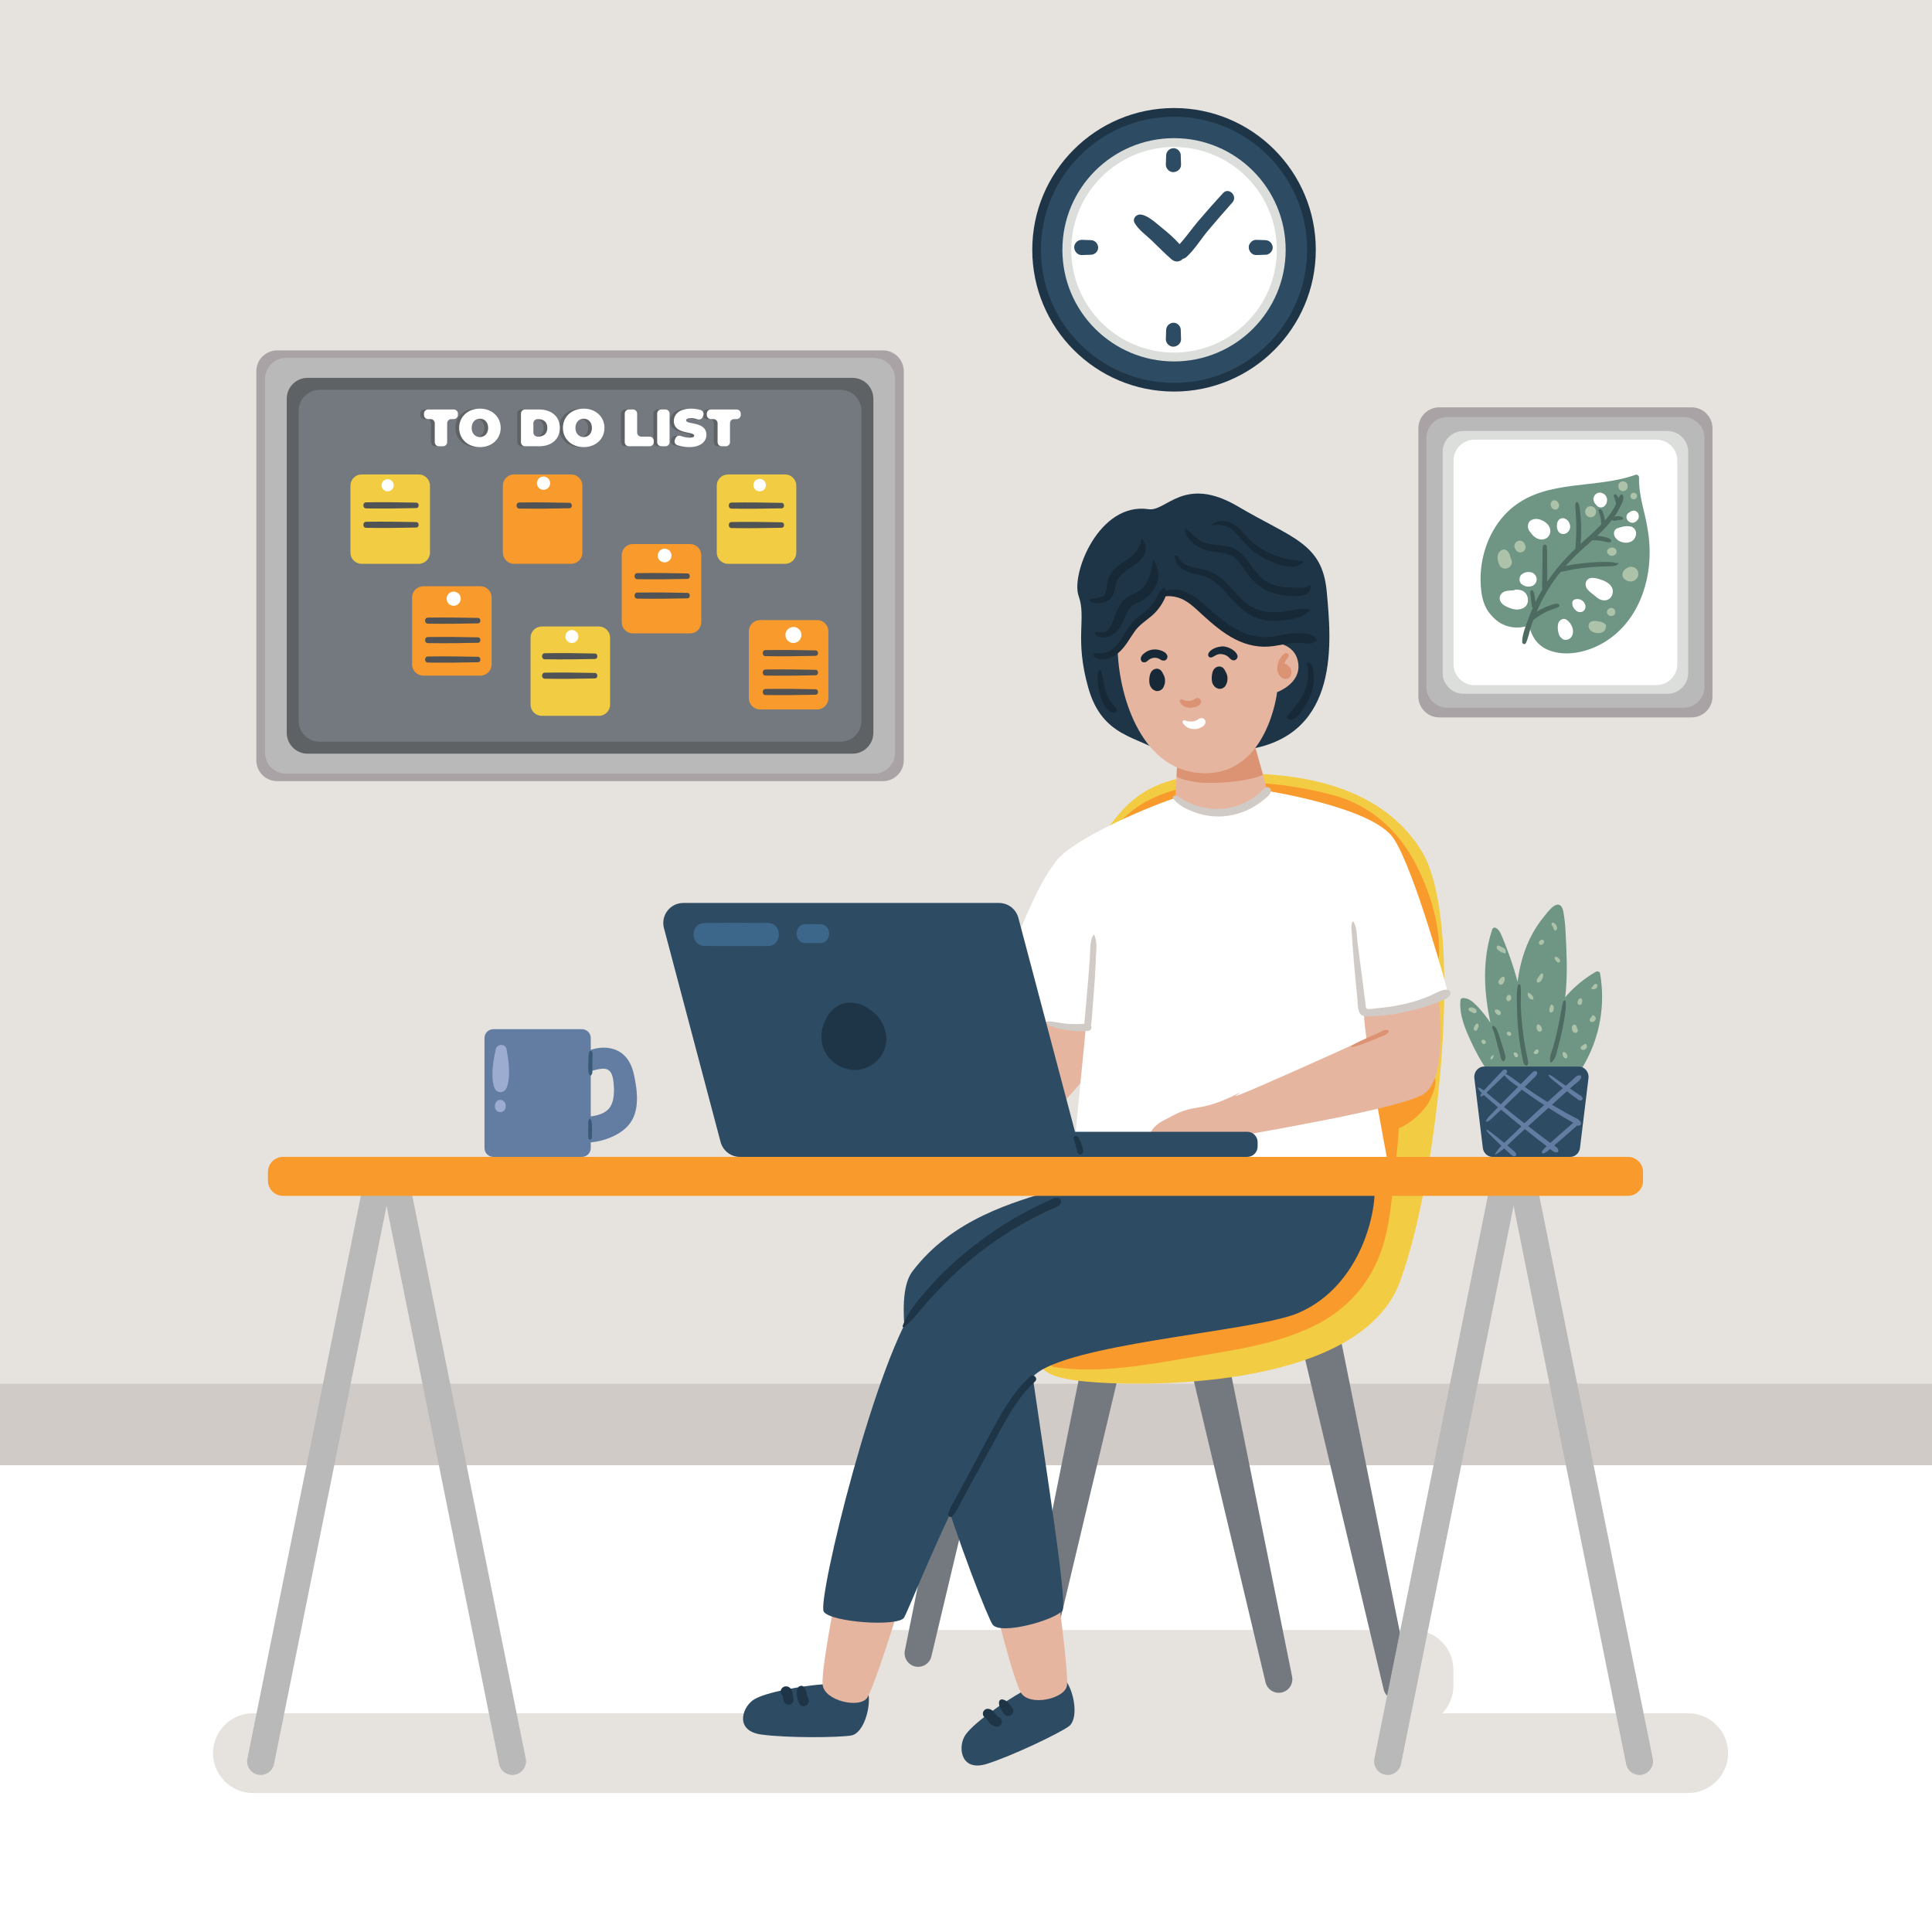 <svg xmlns="http://www.w3.org/2000/svg" xmlns:xlink="http://www.w3.org/1999/xlink" x="0" y="0" version="1.1" viewBox="0 0 500 500" style="enable-background:new 0 0 500 500" xml:space="preserve"><g id="BACKGROUND"><rect style="fill:#e6e2de" width="500" height="500"/><rect y="379.194" style="fill:#fff" width="500" height="120.805"/><rect y="358.099" style="fill:#d1cbc7" width="500" height="21.096"/></g><g id="OBJECTS"><g><path style="fill:#e6e2de" d="M436.911,464.035H65.446c-5.675,0-10.318-4.643-10.318-10.319l0,0 c0-5.675,4.643-10.319,10.318-10.319h371.465c5.675,0,10.318,4.643,10.318,10.319l0,0 C447.229,459.392,442.586,464.035,436.911,464.035z"/><path style="fill:#e6e2de" d="M365.828,446.608H223.662c-5.675,0-10.318-4.643-10.318-10.318v-4.127 c0-5.675,4.643-10.318,10.318-10.318h142.166c5.675,0,10.318,4.643,10.318,10.318v4.127 C376.146,441.965,371.503,446.608,365.828,446.608z"/><g><path style="fill:#73797f" d="M362.21,439.862L362.21,439.862c1.896-0.382,3.134-2.246,2.752-4.142l-18.134-89.938 c-0.382-1.896-2.246-3.134-4.142-2.752l0,0c-1.896,0.382-6.056,3.695-5.674,5.591l21.056,88.489 C358.451,439.006,360.314,440.244,362.21,439.862z"/><path style="fill:#73797f" d="M331.637,438.027L331.637,438.027c1.896-0.382,3.134-2.246,2.752-4.142l-18.134-89.938 c-0.382-1.896-2.246-3.134-4.141-2.752h0c-1.896,0.382-6.056,3.695-5.674,5.591l21.056,88.489 C327.878,437.172,329.741,438.41,331.637,438.027z"/><path style="fill:#73797f" d="M236.93,431.301L236.93,431.301c-1.896-0.382-3.134-2.246-2.752-4.141l18.134-89.938 c0.382-1.896,2.246-3.134,4.142-2.752l0,0c1.896,0.382,6.056,3.695,5.674,5.59l-21.056,88.489 C240.689,430.445,238.826,431.684,236.93,431.301z"/><path style="fill:#73797f" d="M266.433,438.027L266.433,438.027c-1.896-0.382-3.134-2.246-2.752-4.142l18.134-89.938 c0.382-1.896,2.246-3.134,4.141-2.752l0,0c1.896,0.382,6.056,3.695,5.674,5.591l-21.056,88.489 C270.192,437.172,268.329,438.41,266.433,438.027z"/><path style="fill:#f2cc43" d="M280.758,219.602c7.722-3.089,8.255-17.121,29.962-18.955c21.707-1.834,45.86,1.223,57.172,19.567 c11.312,18.344,4.586,83.465-5.503,111.287c-10.089,27.822-64.815,27.21-78.267,26.293c-13.452-0.917-17.121-2.752-16.815-12.841 c0.306-10.089,25.07-41.885,25.376-45.248c0.306-3.363,0.306-36.382,0-41.885C292.376,252.316,279.229,220.214,280.758,219.602z"/><path style="fill:#f99a2c" d="M369.874,277.845c-2.258-0.241-4.764,2.359-6.446,3.597c-1.223,0.901-2.556,1.643-3.876,2.396 c-0.087-0.03-0.168-0.07-0.258-0.094c-0.048-0.163-0.096-0.326-0.144-0.488c-0.23-0.309-0.618-0.395-0.92-0.119l0.054,0.471 c-1.604,0.161-3.295,1.06-3.667,2.792c-2.129,9.913-1.46,20.286-3.674,30.215c-2.233,10.013-7.785,16.968-17.254,20.988 c-8.732,3.707-18.542,5.438-27.817,7.156c-10.831,2.007-22.747,3.018-33.099,6.859c-0.918,0.34-1.21,1.982,0,2.17 c11.616,1.8,24.409-0.619,35.88-2.584c10.577-1.812,21.427-3.249,31.199-7.961c8.719-4.204,15.027-11.304,17.957-20.552 c1.582-4.994,2.174-10.291,2.689-15.484c0.495-4.989,1.259-10.129,1.516-15.201c2.96-1.259,5.642-3.626,7.365-6.116 C370.31,284.541,373.361,278.218,369.874,277.845z"/><path style="fill:#f99a2c" d="M365.086,221.299c-4.518-7.56-11.323-13.13-19.861-15.456c-9.526-2.596-20.49-3.906-30.331-3.186 c-8.588,0.629-17.704,2.805-24.017,9.037c-0.487,0.481-0.525,1.196-0.23,1.781l0.191,0.38c0.207,0.411,0.779,0.518,1.157,0.303 c0.094-0.053,0.158-0.098,0.222-0.188c0.972-1.377,6.807-3.165,8.813-3.877c3.943-1.4,8.04-2.284,12.224-2.506 c9.142-0.484,18.035,1.644,26.818,3.888c8.476,2.166,14.873,6.369,19.159,14.152c3.949,7.17,4.527,14.834,6.439,22.588 c0.96,3.893,6.528,2.839,6.742-0.912C372.896,238.826,369.39,228.501,365.086,221.299z"/><path style="fill:#2d4b63" d="M212.885,435.908c-4.242,0.268-15.249,1.987-18.115,4.166c-2.866,2.178-4.471,7.911,2.293,8.828 c6.764,0.917,20.064,0.803,23.274,0.229c3.21-0.573,5.159-7.452,4.357-11.121C223.892,434.341,212.885,435.908,212.885,435.908z"/><path style="fill:#e6b5a0" d="M216.248,413.284c0,0-3.669,18.344-3.363,22.624c0.306,4.28,9.783,6.42,11.618,3.363 c1.834-3.057,8.255-23.236,8.561-25.07S216.86,412.366,216.248,413.284z"/><path style="fill:#2d4b63" d="M264.195,438.008c-3.727,2.043-12.962,8.273-14.633,11.462c-1.67,3.189-0.69,9.061,5.824,7.02 c6.514-2.041,18.507-7.791,21.17-9.673c2.663-1.882,1.507-8.938-0.777-11.919C273.495,431.916,264.195,438.008,264.195,438.008z"/><path style="fill:#e6b5a0" d="M257.635,416.095c0,0,4.466,18.166,6.56,21.912c2.094,3.746,11.584,1.66,11.947-1.887 c0.363-3.547-2.391-24.542-2.892-26.333C272.747,407.997,257.799,415.005,257.635,416.095z"/><path style="fill:#2d4b63" d="M272.809,307.959c-10.089,3.057-26.293,7.338-36.688,21.096 c-10.395,13.758,18.65,88.662,20.79,91.414c2.14,2.752,16.204-1.223,18.038-3.669c1.834-2.446-8.866-64.204-8.866-70.93 c0-6.726,8.255-23.541,8.56-24.459c0.306-0.917,5.503-13.758,5.503-13.758L272.809,307.959z"/><path style="fill:#2d4b63" d="M355.662,305.819c0.917,7.338-3.363,26.905-19.567,33.936 c-10.583,4.593-53.197,7.338-66.344,14.675c-13.146,7.337-34.242,61.758-35.771,64.204s-18.955,1.223-20.79-1.529 c-1.834-2.752,13.758-66.955,24.764-80.713c11.006-13.758,36.382-26.905,42.191-28.739 C285.955,305.819,355.662,305.819,355.662,305.819z"/><path style="fill:#e6b5a0" d="M371.255,250.787c0,0,1.223,4.892,1.223,9.478c0,4.586-10.701,15.287-11.924,14.675 c-1.223-0.611-8.866-0.917-9.783-3.669c-0.917-2.752-2.446-14.369-2.14-15.898C348.936,253.844,371.255,250.787,371.255,250.787z"/><path style="fill:#e6b5a0" d="M283.204,261.793c0,0,2.419,10.842,0,14.064s-11.006,13.758-14.981,14.675 c-3.975,0.917-10.089-26.905-8.866-27.21S283.204,261.793,283.204,261.793z"/><path style="fill:#fff" d="M304.146,206.532c-5.656,1.758-24,9.401-29.809,15.21s-14.064,26.599-15.898,37.911 c0,0,14.064,7.338,22.624,5.809l-3.974,40.662c0,0,57.783,5.503,83.159,0.306c0,0-6.955-35.389-7.261-43.949 c0,0,15.057-1.529,21.783-5.503c0,0-8.713-32.178-14.217-40.127c-5.503-7.949-32.56-12.153-32.56-12.153l-18.802-0.076 L304.146,206.532z"/><path style="fill:#e6b5a0" d="M372.478,260.265c0,0,2.14,18.038-3.669,22.624c-4.947,3.906-44.943,10.395-50.752,11.618 s-18.65,0-19.873-0.306c-1.223-0.306,0-2.752,3.057-4.28c3.057-1.529,4.32-2.67,9.172-3.363c5.997-0.857,13.3-5.569,9.478-3.057 C316.093,285.996,372.478,260.265,372.478,260.265z"/><path style="fill:#e6b5a0" d="M304.605,196.214c0.229,0.688-0.459,10.319-0.459,10.319s10.777,8.713,23.847-1.834 c0,0-3.21-11.924-3.898-13.529C323.408,189.564,304.605,196.214,304.605,196.214z"/><path style="fill:#1e3547" d="M301.166,195.067c-6.65-4.586-15.822-4.127-19.49-16.968c-3.669-12.841-0.459-18.115-2.522-23.847 s5.287-24.396,18.115-22.471c4.586,0.688,9.172-8.943,23.159-0.688c13.987,8.255,21.783,9.401,22.93,22.013 c1.146,12.611,3.669,36.917-20.178,40.815C302.938,197.229,301.166,195.067,301.166,195.067z"/><path style="fill:#dc9373" d="M317.519,202.431c3.178-0.269,6.387-0.695,9.344-1.878c-0.995-3.607-2.348-8.407-2.767-9.384 c-0.688-1.605-19.49,5.045-19.49,5.045c0.106,0.317,0.016,2.532-0.111,4.829C308.439,202.802,313.128,202.803,317.519,202.431z"/><path style="fill:#e6b5a0" d="M328.845,166.25c0,0,6.439-0.238,7.154,5.485c0.651,5.206-5.485,7.392-5.485,7.392 s-2.385,20.985-18.6,20.985c-16.215,0-22.177-19.315-22.654-31.477c0,0,2.348-4.871,6.402-7.733s3.119-6.244,5.962-6.65 c1.605-0.229,5.76-0.211,11.006,5.274C317.877,165.01,326.222,165.773,328.845,166.25z"/><path style="fill:#dc9373" d="M333.918,172.847c-0.237-0.307-1.399-1.521-1.546-0.853c0.025-0.112,0.052-0.224,0.083-0.334 c0.035-0.122,0.075-0.242,0.126-0.38c0.006-0.013,0.007-0.013,0.018-0.037c0.027-0.058,0.055-0.115,0.084-0.172 c0.058-0.113,0.122-0.223,0.19-0.33c0.034-0.053,0.07-0.105,0.106-0.157c0.059-0.088,0.009-0.016,0.048-0.066 c0.221-0.274,0.506-0.514,0.502-0.895c-0.002-0.246-0.18-0.514-0.433-0.568c-0.512-0.109-0.915,0.266-1.242,0.613 c-0.269,0.285-0.511,0.608-0.704,0.949c-0.405,0.715-0.621,1.538-0.615,2.361c0.007,0.915,0.395,1.806,1.138,2.355 c0.335,0.247,0.756,0.388,1.174,0.362c0.458-0.029,0.787-0.205,1.058-0.591c0.443-0.633,0.393-1.534,0.05-2.2 C333.951,172.891,333.938,172.872,333.918,172.847z"/><path style="fill:#172936" d="M340.82,165.594c-0.468-0.263-0.522-0.778-0.94-1.083c-0.321-0.234-0.776-0.339-1.149-0.423 c-1.021-0.232-2.136-0.245-3.175-0.225c-1.961,0.038-3.864,0.453-5.788,0.787c-3.799,0.661-7.207-0.194-10.484-2.169 c-3.177-1.914-5.754-4.519-8.599-6.858c-2.406-1.978-5.86-3.958-8.997-2.711c-0.07-0.235-0.155-0.469-0.204-0.725 c-0.025-0.131-0.227-0.189-0.313-0.083c-0.269,0.332-0.569,0.468-0.857,0.758c-0.359,0.361-0.52,0.87-0.732,1.321 c-0.436,0.924-0.983,1.806-1.647,2.584c-1.452,1.702-3.506,2.701-4.947,4.405c-1.363,1.613-2.256,3.536-3.51,5.223 c-1.465,1.972-3.381,2.986-5.851,2.619c-0.591-0.088-0.883,0.586-0.4,0.95c1.843,1.388,4.462,0.408,6.066-0.886 c1.932-1.559,3.025-3.824,4.452-5.799c1.491-2.063,3.808-3.141,5.476-5.022c0.757-0.854,1.421-1.8,1.941-2.817 c0.182-0.356,0.377-0.74,0.506-1.135c1.942-0.126,3.58,0.26,5.277,1.292c1.613,0.98,2.938,2.331,4.324,3.594 c2.565,2.336,5.27,4.651,8.375,6.242c3.121,1.6,6.417,2.267,9.902,1.777c2.01-0.283,3.97-0.786,6.011-0.822 c0.955-0.017,1.893,0.106,2.844,0.145c0.381,0.015,0.852,0.073,1.224-0.062c0.499-0.181,0.531-0.532,1.105-0.543 C340.904,165.925,340.979,165.683,340.82,165.594z"/><path style="fill:#172936" d="M298.583,144.992c-0.076-0.123-0.306-0.083-0.291,0.079c0.098,1.089-0.236,2.202-0.548,3.234 c-0.289,0.956-0.666,1.891-1.189,2.745c-0.555,0.906-1.319,1.661-2.246,2.181c-1.084,0.608-2.243,0.991-3.202,1.811 c-1.846,1.58-2.462,4.182-3.344,6.346c-0.457,1.123-1.185,2.057-2.44,2.297c-0.559,0.107-1.034-0.176-1.561-0.155 c-0.098,0.004-0.317-0.014-0.359,0.119c-0.275,0.863,1.282,1.271,1.85,1.327c1.167,0.114,2.291-0.325,3.186-1.058 c1.222-1.002,1.889-2.233,2.478-3.666c0.486-1.183,0.98-2.538,2.002-3.37c1.049-0.855,2.441-1.186,3.53-2.005 c1.023-0.769,1.876-1.752,2.486-2.879C300.233,149.603,299.963,147.241,298.583,144.992z"/><path style="fill:#172936" d="M295.665,139.589c-0.087-0.127-0.337-0.098-0.32,0.087c0.085,0.957-0.659,1.935-1.137,2.715 c-0.481,0.784-1.122,1.414-1.853,1.969c-1.596,1.21-3.387,2.141-4.63,3.76c-0.587,0.766-0.981,1.631-1.159,2.581 c-0.165,0.881-0.124,1.861-0.408,2.712c-0.286,0.857-1.116,1.161-1.933,1.315c-0.687,0.13-1.613,0.036-2.185,0.482 c-0.075,0.058-0.05,0.17,0,0.232c0.517,0.641,1.835,0.702,2.592,0.656c0.921-0.057,1.829-0.326,2.526-0.953 c0.752-0.676,1.211-1.669,1.396-2.65c0.204-1.08,0.309-2.062,0.988-2.972c1.34-1.796,3.578-2.675,5.184-4.193 c0.789-0.746,1.529-1.688,1.758-2.775C296.724,141.412,296.287,140.497,295.665,139.589z"/><path style="fill:#172936" d="M338.903,157.767c-0.95-0.107-1.66-0.262-2.625-0.156c-0.865,0.095-1.716,0.258-2.572,0.413 c-1.668,0.302-3.346,0.503-5.044,0.398c-3.483-0.215-6.069-1.895-8.379-4.399c-1.893-2.052-3.68-4.355-6.192-5.691 c-1.491-0.793-3.116-1.072-4.754-1.399c-1.822-0.364-3.751-1.006-4.487-2.891c-0.154-0.395-0.864-0.395-0.813,0.11 c0.399,3.953,4.989,4.129,7.892,5.113c3.199,1.084,5.229,4.047,7.421,6.432c2.335,2.54,5.002,4.433,8.511,4.874 c1.874,0.235,3.761,0.081,5.62-0.207c0.971-0.151,1.945-0.342,2.868-0.683c1.067-0.395,1.752-0.942,2.631-1.621 C339.107,157.962,339.064,157.786,338.903,157.767z"/><path style="fill:#172936" d="M339.11,151.461c-0.033-0.174-0.265-0.136-0.316,0c-0.342,0.906-3.419,0.577-4.257,0.576 c-1.615-0.003-3.23-0.133-4.78-0.614c-3.279-1.017-4.842-3.602-6.797-6.185c-0.785-1.037-1.637-2.019-2.715-2.761 c-1.406-0.969-3.034-1.252-4.703-1.383c-1.791-0.141-3.451-0.314-5.03-1.244c-1.384-0.815-2.3-2.107-3.61-2.982 c-0.086-0.058-0.199,0.019-0.2,0.115c-0.017,1.565,1.214,2.896,2.381,3.822c1.489,1.181,3.252,1.758,5.117,2.004 c2.044,0.27,4.043,0.378,5.639,1.831c1.309,1.193,2.202,2.763,3.249,4.174c2.219,2.99,5.096,4.658,8.789,5.198 C333.836,154.297,339.792,155.082,339.11,151.461z"/><path style="fill:#172936" d="M337.194,145.237c-5.035-0.423-9.799-1.839-13.568-5.355c-1.611-1.503-2.869-3.564-4.941-4.482 c-1.59-0.705-3.779-0.864-5.158,0.357c-0.052,0.046-0.01,0.134,0.055,0.133c1.182-0.005,2.316-0.128,3.473,0.202 c1.224,0.35,2.153,1.082,2.972,2.035c1.562,1.818,2.959,3.559,4.924,4.979c1.846,1.334,3.927,2.359,6.119,2.979 c2.086,0.59,4.514,1.112,6.244-0.555C337.431,145.42,337.336,145.249,337.194,145.237z"/><path style="fill:#172936" d="M288.538,182.864c-0.491-0.571-0.997-1.051-1.369-1.717c-0.403-0.722-0.692-1.508-0.955-2.29 c-0.37-1.098-0.603-2.217-0.837-3.349c-0.054-0.26-0.262-2.471-0.847-2.13c-0.326,0.19-0.389,0.498-0.427,0.856 c-0.054,0.511-0.057,1.038-0.047,1.551c0.02,1.015,0.195,2.05,0.4,3.043c0.352,1.702,0.925,3.455,2.119,4.764 c0.471,0.517,1.489,1.193,2.184,0.711C289.331,183.906,288.883,183.265,288.538,182.864z"/><path style="fill:#172936" d="M339.872,173.618c-0.107-0.645-0.238-1.859-0.993-2.091c-0.187-0.058-0.917,0.075-0.648,0.403 c0.207,0.253,0.262,1.077,0.296,1.445c0.058,0.632,0.054,1.267-0.005,1.899c-0.124,1.317-0.515,2.675-1.036,3.889 c-0.527,1.229-1.235,2.402-2.053,3.458c-0.393,0.508-0.825,0.985-1.233,1.482c-0.213,0.26-0.41,0.531-0.621,0.793 c-0.055,0.068-0.117,0.141-0.177,0.204c-0.037,0.04-0.078,0.075-0.121,0.107c-0.148-0.061-0.266,0.112-0.24,0.24 c0.054,0.256,0.043,0.423,0.281,0.607c0.307,0.237,0.727,0.253,1.089,0.173c0.882-0.196,1.527-1.013,2.061-1.694 c1.249-1.594,2.265-3.357,2.922-5.278C340.017,177.434,340.186,175.518,339.872,173.618z"/><path style="fill:#d1cbc7" d="M328.876,204.378c-0.081-0.504-0.66-0.687-1.086-0.617c-0.751,0.125-1.379,1.104-1.936,1.582 c-0.838,0.718-1.753,1.344-2.715,1.884c-1.86,1.044-3.939,1.75-6.06,2.007c-2.128,0.257-4.351,0.109-6.424-0.433 c-1.148-0.3-2.277-0.708-3.343-1.229c-1.01-0.494-1.924-1.195-2.954-1.635c-0.423-0.181-1.079,0.241-0.727,0.727 c1.368,1.888,4.01,3.052,6.164,3.757c2.474,0.81,5.074,1.081,7.657,0.752c2.353-0.299,4.633-1.051,6.707-2.202 c1.062-0.589,2.058-1.289,2.984-2.075C327.913,206.243,329.055,205.496,328.876,204.378z"/><path style="fill:#d1cbc7" d="M283.17,242.006c-0.051-0.089-0.177-0.083-0.229,0c-0.939,1.468-0.769,3.964-0.877,5.656 c-0.134,2.095-0.297,4.188-0.47,6.28c-0.174,2.092-0.361,4.183-0.548,6.274c-0.096,1.079-0.192,2.158-0.289,3.237 c-0.045,0.505-0.148,1.025-0.123,1.518c-1.414,0.07-2.828,0.105-4.243,0.004c-1.695-0.12-3.347-0.553-5.029-0.677 c-0.466-0.034-0.614,0.643-0.233,0.859c1.501,0.851,3.345,1.178,5.044,1.43c1.771,0.262,3.564,0.401,5.352,0.231 c0.509-0.048,0.947-0.4,0.947-0.947c0-0.167-0.063-0.325-0.15-0.471c0.16-0.457,0.157-0.969,0.201-1.498 c0.09-1.074,0.18-2.148,0.269-3.223c0.179-2.167,0.345-4.336,0.49-6.506c0.145-2.169,0.263-4.34,0.349-6.512 C283.696,245.964,284.053,243.537,283.17,242.006z"/><path style="fill:#d1cbc7" d="M374.729,256.165c-1.591-0.268-3.403,1.056-4.855,1.629c-1.68,0.663-3.335,1.263-5.088,1.718 c-1.803,0.468-3.633,0.838-5.478,1.098c-0.944,0.133-1.893,0.232-2.843,0.307c-0.569,0.044-2.169,0.404-2.68,0.136 c-0.39-0.205-0.311-0.598-0.375-1.089c-0.063-0.483-0.126-0.966-0.188-1.449c-0.125-0.966-0.247-1.933-0.371-2.899 c-0.248-1.934-0.491-3.869-0.749-5.801c-0.258-1.934-0.511-3.869-0.759-5.805c-0.214-1.667-0.126-3.98-1.03-5.422 c-0.095-0.151-0.298-0.108-0.357,0.047c-0.365,0.96-0.186,1.952-0.122,2.956c0.072,1.13,0.16,2.258,0.247,3.387 c0.174,2.258,0.344,4.516,0.549,6.771c0.205,2.257,0.425,4.512,0.655,6.767c0.138,1.358-0.092,3.78,1.493,4.392 c0.718,0.277,1.596,0.136,2.347,0.102c1.042-0.047,2.083-0.128,3.12-0.241c2.017-0.22,4.023-0.551,6-1.006 c2.021-0.465,4.059-1.031,6.023-1.694c0.942-0.318,1.87-0.686,2.784-1.075c0.872-0.371,1.741-0.635,2.214-1.5 C375.522,257.026,375.326,256.266,374.729,256.165z"/><path style="fill:#dc9373" d="M359.252,266.6c-0.818-0.279-1.673,0.329-2.395,0.656c-0.872,0.396-1.746,0.786-2.623,1.171 c-0.845,0.371-1.69,0.752-2.517,1.161c-0.411,0.203-0.818,0.422-1.222,0.64c-0.326,0.176-0.684,0.357-0.909,0.658 c-0.011,0.015,0,0.043,0.019,0.046c0.737,0.129,1.666-0.295,2.36-0.518c0.907-0.291,1.804-0.639,2.685-0.999 c0.846-0.346,1.69-0.698,2.532-1.054c0.752-0.318,1.874-0.56,2.224-1.381C359.473,266.821,359.424,266.659,359.252,266.6z"/><path style="fill:#1e3547" d="M266.587,356.218c-4.799,4.408-7.85,10.259-10.887,15.931c-1.752,3.273-3.505,6.547-5.257,9.821 c-0.857,1.6-1.713,3.201-2.57,4.801c-0.854,1.595-2.049,3.271-2.461,5.047c-0.133,0.573,0.581,1.049,1.018,0.593 c1.162-1.211,1.842-2.903,2.643-4.365c0.871-1.592,1.743-3.184,2.614-4.775c1.783-3.256,3.565-6.512,5.348-9.768 c3.097-5.656,6.032-11.564,10.844-15.992C268.748,356.712,267.453,355.423,266.587,356.218z"/><path style="fill:#1e3547" d="M273.681,310.001c-0.818-0.066-1.516,0.366-2.25,0.694c-0.797,0.356-1.588,0.723-2.375,1.102 c-1.572,0.757-3.123,1.56-4.649,2.406c-3.053,1.692-6.01,3.558-8.852,5.584c-5.684,4.051-11.083,8.701-15.625,14.014 c-2.365,2.766-5.157,5.884-6.33,9.388c-0.085,0.252,0.234,0.372,0.405,0.236c2.567-2.055,4.562-4.93,6.78-7.347 c2.267-2.47,4.609-4.884,7.079-7.152c5.024-4.614,10.558-8.653,16.479-12.038c1.632-0.933,3.292-1.816,4.978-2.647 c0.843-0.415,1.693-0.818,2.548-1.207c0.839-0.382,1.906-0.641,2.502-1.364C274.924,310.998,274.558,310.072,273.681,310.001z"/><path style="fill:#1e3547" d="M205.314,439.304c-0.029-0.152-0.057-0.304-0.086-0.457l-0.172-0.914 c-0.089-0.47-0.303-0.884-0.686-1.18c-0.369-0.285-0.841-0.399-1.298-0.285c-0.365,0.091-0.685,0.343-0.872,0.668 c-0.169,0.292-0.221,0.673-0.131,0.999c0.07,0.253,0.249,0.518,0.47,0.686c0.027,0.157,0.05,0.315,0.079,0.468 c0.122,0.65,0.179,1.353,0.828,1.725c0.248,0.142,0.526,0.188,0.807,0.15c0.25-0.034,0.563-0.141,0.726-0.348 c0.125-0.158,0.212-0.264,0.287-0.441c0.074-0.176,0.11-0.358,0.113-0.55C205.379,439.65,205.346,439.476,205.314,439.304z"/><g><path style="fill:#1e3547" d="M206.988,436.37c0.032-0.02,0.072-0.015,0.106-0.029 C207.122,436.328,207.089,436.337,206.988,436.37z"/><path style="fill:#1e3547" d="M209.281,439.908c-0.177-0.492-0.353-0.977-0.478-1.486c-0.061-0.249-0.111-0.51-0.188-0.754 c-0.035-0.111-0.085-0.219-0.124-0.329c-0.045-0.129-0.087-0.288-0.157-0.398c-0.043-0.066-0.092-0.116-0.141-0.168 c-0.127-0.174-0.27-0.295-0.449-0.37c0.027,0.007,0.055,0.015,0.082,0.022c-0.031-0.018-0.063-0.037-0.094-0.055 c-0.192-0.112-0.43-0.111-0.637-0.029c-0.025,0.012-0.099,0.043-0.231,0.094c-0.115,0.062-0.208,0.147-0.278,0.255 c-0.045,0.045-0.08,0.096-0.104,0.154c0.133-0.166,0.139-0.171,0.017-0.016c-0.167,0.216-0.219,0.449-0.261,0.708 c-0.065,0.394-0.064,0.737-0.018,1.128c0.092,0.784,0.315,1.545,0.659,2.256c0.131,0.271,0.496,0.538,0.785,0.604 c0.294,0.067,0.577,0.052,0.856-0.066C209.083,441.221,209.503,440.527,209.281,439.908z"/></g><path style="fill:#1e3547" d="M259.131,444.899c-0.146-0.269-0.385-0.437-0.656-0.555c0.005,0.002,0.01,0.004,0.015,0.007 c-0.128-0.056-0.245-0.132-0.362-0.208c-0.066-0.061-0.135-0.121-0.194-0.191c-0.523-0.71-1.035-1.441-1.946-1.681 c-0.326-0.086-0.701-0.041-0.993,0.13c-0.267,0.156-0.522,0.463-0.592,0.77c-0.147,0.647,0.169,1.243,0.754,1.508 c0.006,0.005,0.01,0.011,0.015,0.016l-0.061-0.026c0.031,0.014,0.058,0.036,0.087,0.053c0.07,0.066,0.139,0.134,0.201,0.209 c0.259,0.375,0.48,0.78,0.81,1.1c0.22,0.214,0.476,0.415,0.751,0.554c0.17,0.086,0.372,0.174,0.565,0.214 c0.138,0.029,0.347,0.064,0.453,0.064c0.374,0,0.681-0.155,0.951-0.403C259.358,446.069,259.396,445.387,259.131,444.899z"/><g><polygon style="fill:#1e3547" points="259.654 439.877 259.648 439.875 259.642 439.874 259.649 439.876"/><path style="fill:#1e3547" d="M262.074,442.141c-0.101-0.177-0.241-0.338-0.362-0.502c-0.177-0.24-0.344-0.492-0.552-0.706 c-0.38-0.39-0.758-0.842-1.3-0.995c0.082,0.035,0.165,0.07,0.247,0.104c-0.149-0.077-0.297-0.132-0.452-0.165 c0.009,0.003,0.019,0.007,0.032,0.012c-0.013-0.006-0.025-0.008-0.038-0.013c-0.075-0.015-0.147-0.037-0.23-0.032 c0.075,0.01,0.149,0.02,0.223,0.03c-0.138-0.054-0.268-0.09-0.426-0.068c-0.228,0.031-0.389,0.133-0.528,0.318 c-0.125,0.165-0.153,0.356-0.137,0.549c-0.012,0.081-0.022,0.16-0.01,0.254c0.006,0.046,0.014,0.091,0.021,0.137 c0.03,0.514,0.332,0.991,0.566,1.436c0.096,0.182,0.224,0.345,0.344,0.512c0.173,0.242,0.339,0.501,0.538,0.72 c0.21,0.232,0.617,0.399,0.929,0.385c0.297-0.013,0.56-0.1,0.796-0.282C262.251,443.437,262.401,442.715,262.074,442.141z"/></g><path style="fill:#172936" d="M302.099,169.693c-0.228-0.785-1.166-1.199-1.89-1.424c-0.695-0.216-1.431-0.244-2.144-0.119 c-0.6,0.106-1.21,0.376-1.701,0.735c-0.324,0.237-0.641,0.482-0.867,0.818c-0.125,0.186-0.233,0.379-0.264,0.605 c-0.02,0.148-0.012,0.287,0.027,0.434c0.026,0.099,0.137,0.419,0.049,0.148c0.092,0.283,0.36,0.527,0.674,0.513 c-0.042-0.008-0.084-0.017-0.126-0.025c0.074,0.01,0.149,0.02,0.223,0.03c0.076,0.004,0.158-0.01,0.232-0.021 c0.174-0.023,0.319-0.083,0.458-0.191c0.088-0.067,0.103-0.079,0.077-0.06c0.146-0.101,0.284-0.211,0.415-0.331 c0.023-0.021,0.021-0.018,0.028-0.025c0.031-0.022,0.062-0.045,0.093-0.067c0.104-0.071,0.212-0.135,0.322-0.195 c0.049-0.026,0.102-0.048,0.15-0.076c0.002-0.001,0-0.001,0.002-0.002c0.11-0.039,0.218-0.08,0.331-0.11 c0.054-0.015,0.108-0.028,0.162-0.04c0.034-0.008,0.265-0.067,0.103-0.025c-0.143,0.037,0.03-0.004,0.064-0.008 c0.057-0.006,0.114-0.011,0.171-0.014c0.129-0.007,0.258-0.007,0.386,0.001c0.014,0.001,0.055,0,0.094,0.002 c0.011,0.003,0.017,0.006,0.043,0.011c0.126,0.027,0.252,0.054,0.376,0.09c0.055,0.016,0.109,0.034,0.164,0.053 c0.007,0.003,0.029,0.011,0.052,0.019c0.04,0.018,0.108,0.048,0.123,0.056c0.051,0.026,0.102,0.053,0.152,0.081 c0.1,0.057,0.193,0.122,0.29,0.183c0.239,0.15,0.472,0.211,0.753,0.229C301.781,171.013,302.274,170.294,302.099,169.693z"/><path style="fill:#172936" d="M320.242,169.621c-0.257-0.787-0.999-1.377-1.712-1.751c-0.663-0.348-1.452-0.598-2.209-0.588 c-0.137,0.002-0.28,0.023-0.415,0.052c-0.034,0.007-0.081,0.02-0.079,0.021c-0.201,0.036-0.405,0.049-0.604,0.094 c-0.37,0.083-0.727,0.225-1.068,0.389c-0.606,0.293-1.52,0.929-1.484,1.693c0.016,0.341,0.277,0.632,0.632,0.632 c0.552-0.001,1.107-0.51,1.558-0.692c0.179-0.072,0.496-0.158,0.741-0.197c0.021-0.003,0.051-0.006,0.069-0.007 c0.067-0.004,0.133-0.008,0.2-0.011c0.022-0.001,0.044,0,0.061,0c0.13,0.015,0.26,0.046,0.391,0.059 c0.012,0.001,0.085,0.011,0.12,0.014c0.038,0.008,0.095,0.019,0.104,0.021c0.131,0.028,0.26,0.063,0.387,0.105 c0.064,0.021,0.127,0.043,0.19,0.067c0.007,0.003,0.003,0.001,0.009,0.003c0.007,0.004,0.003,0.003,0.018,0.01 c0.135,0.067,0.268,0.136,0.396,0.216c0.057,0.035,0.112,0.073,0.168,0.111c0.019,0.013,0.029,0.021,0.042,0.031 c0.096,0.08,0.19,0.163,0.278,0.252c0.301,0.303,0.536,0.581,0.965,0.717C319.716,171.093,320.478,170.342,320.242,169.621z"/><path style="fill:#172936" d="M301.504,175.877c-0.025-0.308-0.09-0.612-0.208-0.902c-0.093-0.227-0.203-0.445-0.335-0.651 c-0.036-0.076-0.063-0.155-0.101-0.23c-0.233-0.466-0.59-0.862-1.12-0.994c-0.572-0.143-1.186,0.071-1.581,0.495 c-0.565,0.607-0.674,1.467-0.731,2.255c-0.028,0.383,0.01,0.753,0.077,1.131c0.079,0.446,0.297,0.834,0.587,1.178 c0.262,0.31,0.659,0.541,1.053,0.643c0.572,0.148,1.177-0.06,1.597-0.452c0.265-0.247,0.425-0.582,0.541-0.918 c0.008-0.022,0.017-0.044,0.022-0.067c0.005-0.024,0.004-0.027-0.001-0.019c0.029-0.069,0.059-0.138,0.082-0.207 c0.039-0.118,0.065-0.241,0.083-0.364c0.041-0.276,0.053-0.556,0.036-0.834C301.504,175.919,301.506,175.898,301.504,175.877z"/><path style="fill:#172936" d="M317.67,175.303c-0.025-0.308-0.09-0.612-0.208-0.902c-0.093-0.227-0.203-0.446-0.335-0.651 c-0.036-0.076-0.063-0.155-0.101-0.23c-0.233-0.466-0.59-0.862-1.12-0.994c-0.572-0.143-1.186,0.071-1.581,0.495 c-0.565,0.607-0.674,1.467-0.731,2.255c-0.028,0.383,0.01,0.753,0.077,1.131c0.079,0.446,0.297,0.834,0.587,1.178 c0.262,0.31,0.659,0.541,1.053,0.643c0.572,0.148,1.177-0.06,1.597-0.452c0.265-0.247,0.425-0.582,0.541-0.918 c0.007-0.022,0.016-0.044,0.021-0.067c0.005-0.024,0.004-0.027-0.001-0.019c0.029-0.069,0.059-0.138,0.082-0.207 c0.039-0.118,0.065-0.241,0.083-0.364c0.041-0.275,0.053-0.556,0.036-0.834C317.67,175.346,317.671,175.325,317.67,175.303z"/><g><path style="fill:#dc9373" d="M307.926,181.403c-0.01,0.001-0.019,0.003-0.031,0.005l0.004,0 C307.908,181.406,307.917,181.405,307.926,181.403z"/><path style="fill:#dc9373" d="M310.785,181.32c-0.095-0.228-0.204-0.444-0.435-0.566c-0.229-0.121-0.475-0.159-0.729-0.095 c-0.137,0.034-0.262,0.101-0.372,0.186c-0.005,0.004-0.103,0.072-0.149,0.122c-0.035,0.02-0.071,0.041-0.107,0.06 c-0.14,0.074-0.295,0.129-0.435,0.204c0.045-0.019,0.069-0.024-0.015,0.007c-0.017,0.009-0.036,0.016-0.052,0.025 c0.013-0.008,0.028-0.015,0.043-0.022c-0.044,0.016-0.087,0.032-0.131,0.046c-0.089,0.03-0.179,0.056-0.27,0.077 c-0.067,0.015-0.137,0.026-0.206,0.039c0.048-0.006,0.074-0.005-0.026,0.005h0c-0.014,0.003-0.028,0.004-0.042,0.008 c0.012-0.003,0.025-0.005,0.037-0.008c-0.045,0.004-0.089,0.008-0.134,0.01c-0.183,0.01-0.362-0.003-0.545-0.015 c-0.02-0.001-0.153-0.009-0.222-0.013c-0.04-0.008-0.08-0.015-0.119-0.024c-0.085-0.019-0.168-0.044-0.251-0.07 c-0.041-0.013-0.081-0.027-0.121-0.04c-0.007-0.002-0.005-0.001-0.011-0.003c0,0,0,0,0,0c-0.101-0.059-0.222-0.111-0.33-0.15 c-0.034-0.012-0.1-0.037-0.032-0.008c-0.048-0.02-0.094-0.044-0.139-0.068c-0.338-0.175-0.761,0.115-0.654,0.503 c0.074,0.268,0.182,0.493,0.366,0.704c0.164,0.188,0.363,0.349,0.575,0.481c0.465,0.289,0.968,0.411,1.511,0.443 c0.494,0.029,1.015-0.036,1.493-0.159c0.278-0.071,0.548-0.193,0.801-0.326C310.551,182.43,311.022,181.889,310.785,181.32z"/><path style="fill:#dc9373" d="M308.542,181.238c0.005-0.003,0.01-0.005,0.015-0.007c-0.008,0.003-0.015,0.007-0.024,0.011 c0.001,0,0.001,0,0.002-0.001C308.539,181.239,308.538,181.239,308.542,181.238z"/></g><path style="fill:#fff" d="M311.697,186.136c-0.275-0.275-0.602-0.305-0.966-0.255c0.239-0.034,0.192-0.028-0.142,0.018 c-0.112,0.04-0.223,0.085-0.331,0.136c-0.256,0.198-0.297,0.23-0.124,0.095c-0.042,0.031-0.085,0.061-0.128,0.089 c-0.148,0.099-0.303,0.179-0.462,0.258c-0.039,0.015-0.079,0.029-0.118,0.042c-0.098,0.033-0.197,0.065-0.296,0.096 c-0.074,0.024-0.148,0.045-0.223,0.063c-0.047,0.012-0.095,0.022-0.142,0.031c-0.843,0.052-1.426-0.006-2.218-0.294 c-0.361-0.131-0.623,0.313-0.468,0.608c0.25,0.475,0.607,0.821,1.048,1.123c0.513,0.351,1.072,0.49,1.687,0.529 c0.526,0.034,1.056-0.03,1.549-0.223c0.268-0.105,0.534-0.22,0.78-0.369c0.396-0.24,0.674-0.532,0.81-0.983 C312.054,186.765,311.943,186.382,311.697,186.136z"/></g><g><path style="fill:#b9b9b9" d="M66.776,459.287L66.776,459.287c-1.896-0.382-3.134-2.246-2.752-4.142l29.989-148.737 c0.382-1.896,2.246-3.134,4.142-2.752l0,0c1.896,0.382,3.134,2.246,2.752,4.142L70.917,456.535 C70.535,458.431,68.671,459.669,66.776,459.287z"/><path style="fill:#b9b9b9" d="M133.314,459.287L133.314,459.287c1.896-0.382,3.134-2.246,2.752-4.142l-29.989-148.737 c-0.382-1.896-2.246-3.134-4.142-2.752l0,0c-1.896,0.382-3.134,2.246-2.752,4.142l29.989,148.737 C129.555,458.431,131.418,459.669,133.314,459.287z"/><path style="fill:#b9b9b9" d="M358.444,459.287L358.444,459.287c-1.896-0.382-3.134-2.246-2.752-4.142l29.989-148.737 c0.382-1.896,2.246-3.134,4.141-2.752l0,0c1.896,0.382,3.134,2.246,2.752,4.142l-29.989,148.737 C362.204,458.431,360.34,459.669,358.444,459.287z"/><path style="fill:#b9b9b9" d="M424.983,459.287L424.983,459.287c1.896-0.382,3.134-2.246,2.752-4.142l-29.989-148.737 c-0.382-1.896-2.246-3.134-4.141-2.752l0,0c-1.896,0.382-3.134,2.246-2.752,4.142l29.989,148.737 C421.223,458.431,423.087,459.669,424.983,459.287z"/><path style="fill:#f99a2c" d="M421.318,309.487H73.242c-2.144,0-3.898-1.754-3.898-3.898v-2.293 c0-2.144,1.754-3.898,3.898-3.898h348.076c2.144,0,3.898,1.754,3.898,3.898v2.293 C425.217,307.733,423.462,309.487,421.318,309.487z"/></g><g><path style="fill:#2d4b63" d="M176.845,233.686h81.696c2.353,0,4.411,1.584,5.013,3.858l14.655,55.342 c0.871,3.29-1.609,6.513-5.013,6.513h-81.696c-2.353,0-4.411-1.584-5.013-3.858l-14.655-55.342 C170.961,236.909,173.442,233.686,176.845,233.686z"/><path style="fill:#2d4b63" d="M264.49,292.901h58.308c1.471,0,2.675,1.204,2.675,2.675v1.146c0,1.471-1.204,2.675-2.675,2.675 H264.49c-1.471,0-2.675-1.204-2.675-2.675v-1.146C261.815,294.105,263.019,292.901,264.49,292.901z"/><path style="fill:#1e3547" d="M280.308,297.615c-0.03-0.165-0.066-0.329-0.103-0.492c-0.078-0.338-0.195-0.668-0.316-0.993 c-0.256-0.686-0.538-1.498-1.069-2.025c-0.158-0.157-0.405-0.204-0.609-0.115c-0.183,0.08-0.369,0.291-0.342,0.509 c0.087,0.695,0.39,1.355,0.566,2.032c0.085,0.325,0.148,0.654,0.225,0.981c0.038,0.163,0.073,0.327,0.105,0.492 c0.058,0.302,0.228,0.525,0.487,0.685c0.228,0.141,0.633,0.12,0.812-0.105C280.309,298.276,280.381,298.01,280.308,297.615z"/><path style="fill:#1e3547" d="M228.445,265.02c-0.695-1.445-1.847-2.877-3.344-3.721c-0.2-0.161-0.407-0.314-0.621-0.455 c-0.809-0.576-1.729-0.964-2.692-1.142c-0.915-0.206-1.871-0.263-2.827-0.127c-2.476,0.354-4.296,2.224-5.288,4.264 c-1.062,2.186-1.436,4.663-0.736,7.001c1.3,4.342,6.478,7.341,11.145,5.53c2.193-0.851,3.863-2.502,4.747-4.544 C229.774,269.64,229.46,267.13,228.445,265.02z"/><path style="fill:#3c678a" d="M198.669,238.844c-1.464,0.013-2.927,0.018-4.39,0.026c-0.13-0.014-0.253-0.036-0.393-0.035 c-3.848-0.038-7.694,0.007-11.542,0.053c-3.805-0.016-3.807,5.865,0,5.911c3.848,0.046,7.693,0.092,11.542,0.053 c0.115-0.001,0.216-0.024,0.324-0.035c1.486,0.009,2.972,0.014,4.458,0.027C202.53,244.879,202.536,238.81,198.669,238.844z"/><path style="fill:#3c678a" d="M212.197,239.154h-3.661c-3.167,0-3.172,4.922,0,4.922h3.661 C215.364,244.076,215.37,239.154,212.197,239.154z"/></g><g><path style="fill:#6f9585" d="M414.104,251.936c-0.084-0.487-0.719-0.674-1.104-0.449c-2.982,1.746-5.701,3.952-7.932,6.598 c0.061-0.499,0.116-0.998,0.161-1.497c0.464-5.194,0.194-10.499-0.077-15.697c-0.061-1.177-0.154-2.354-0.339-3.518 c-0.138-0.871-0.214-2.32-0.907-2.965c-1.359-1.264-3.562,1.894-4.271,2.743c-2.942,3.519-4.913,7.793-6.012,12.23 c-0.383,1.546-0.669,3.12-0.875,4.706c-0.676-2.519-1.452-5.012-2.353-7.46c-0.505-1.374-1.044-2.737-1.608-4.088 c-0.397-0.949-0.724-1.873-1.663-2.393c-0.375-0.208-0.806-0.013-0.938,0.382c-1.681,5.038-2.115,10.36-1.721,15.639 c0.193,2.577,0.566,5.138,1.079,7.67c0.058,0.285,0.115,0.574,0.172,0.864c-0.315-0.473-0.629-0.946-0.97-1.4 c-0.881-1.172-1.83-2.304-2.875-3.334c-0.922-0.91-1.951-1.688-3.3-1.67c-0.355,0.005-0.588,0.28-0.617,0.617 c-0.324,3.805,1.282,7.499,2.855,10.875c0.804,1.725,1.696,3.41,2.671,5.044c0.802,1.343,1.642,2.744,2.7,3.913 c1.431,2.376,4.828,3.862,7.284,4.401c3.278,0.719,7.047,0.555,10.129-0.844c3.21-1.457,5.28-4.751,6.888-7.749 c1.741-3.246,2.955-6.769,3.6-10.395C414.801,260.103,414.801,255.992,414.104,251.936z"/><path style="fill:#2d4b63" d="M384.073,276.028h24.509c1.528,0,2.708,1.415,2.514,3.014l-2.193,18.024 c-0.162,1.334-1.239,2.333-2.514,2.333h-20.123c-1.275,0-2.351-0.999-2.514-2.333l-2.193-18.024 C381.365,277.443,382.546,276.028,384.073,276.028z"/><path style="fill:#4d6b61" d="M389.405,272.57c-0.252-0.896-0.543-1.779-0.83-2.664c-0.272-0.839-0.525-1.687-0.827-2.516 c-0.226-0.62-0.511-1.532-1.14-1.85c-0.179-0.09-0.465,0.016-0.441,0.253c0.038,0.374,0.223,0.67,0.355,1.017 c0.123,0.322,0.229,0.651,0.324,0.982c0.221,0.772,0.409,1.553,0.61,2.33c0.213,0.821,0.427,1.641,0.66,2.457 c0.107,0.376,0.194,0.75,0.279,1.131c0.09,0.4,0.248,0.648,0.534,0.935c0.046,0.046,0.142,0.069,0.199,0.026 C389.849,274.122,389.621,273.336,389.405,272.57z"/><path style="fill:#4d6b61" d="M395.383,274.249c-0.167-0.895-0.376-1.781-0.545-2.676c-0.363-1.928-0.653-3.873-0.868-5.824 c-0.2-1.812-0.331-3.63-0.393-5.452c-0.059-1.748,0.175-3.625-0.105-5.349c-0.051-0.316-0.527-0.279-0.603,0 c-0.464,1.722-0.293,3.773-0.275,5.544c0.018,1.819,0.105,3.638,0.261,5.451c0.15,1.738,0.369,3.468,0.655,5.189 c0.149,0.898,0.309,1.796,0.499,2.686c0.152,0.712,0.173,1.635,0.903,1.965c0.099,0.045,0.244,0.055,0.322-0.042 C395.636,275.246,395.497,274.861,395.383,274.249z"/><path style="fill:#4d6b61" d="M404.916,258.895c-0.464,0.147-0.482,0.695-0.574,1.117c-0.149,0.682-0.274,1.37-0.389,2.058 c-0.248,1.482-0.541,2.957-0.866,4.424c-0.325,1.468-0.693,2.927-1.097,4.376c-0.344,1.233-1.135,2.678-0.774,3.952 c0.033,0.118,0.198,0.211,0.31,0.126c1.089-0.824,1.286-2.5,1.644-3.753c0.454-1.591,0.845-3.199,1.181-4.82 c0.32-1.545,0.594-3.109,0.781-4.676C405.162,261.446,405.498,258.711,404.916,258.895z"/><path style="fill:#acc3aa" d="M382.128,261.68c0-0.127-0.026-0.25-0.106-0.358c-0.097-0.129-0.167-0.217-0.309-0.303 c-0.139-0.083-0.288-0.147-0.438-0.208c-0.053-0.022-0.109-0.046-0.165-0.06c-0.098-0.023-0.204-0.031-0.305-0.039 c-0.098-0.008-0.195-0.008-0.289,0.027c-0.08,0.03-0.16,0.064-0.238,0.099c-0.139,0.062-0.221,0.241-0.221,0.384 c0,0.171,0.091,0.286,0.22,0.384c-0.025-0.02-0.05-0.039-0.076-0.058c0.026,0.02,0.051,0.04,0.076,0.062 c0.011,0.01,0.022,0.021,0.034,0.03c0.083,0.071,0.159,0.107,0.262,0.149c-0.044-0.018-0.088-0.037-0.132-0.056 c0.052,0.022,0.104,0.046,0.154,0.072c0.091,0.047,0.186,0.084,0.28,0.123c-0.047-0.02-0.095-0.04-0.142-0.06 c0.114,0.049,0.224,0.107,0.329,0.175c0.088,0.057,0.176,0.099,0.277,0.134c0.029,0.01,0.057,0.023,0.087,0.032 c0.102,0.034,0.206,0.02,0.306-0.009c0.053-0.006,0.105-0.019,0.155-0.039c0.088-0.024,0.165-0.067,0.206-0.163 c0.018-0.043,0.019-0.081,0.027-0.127c0.008-0.046-0.007-0.001,0.004,0.016c-0.012-0.019,0.016-0.105,0.017-0.131 C382.141,261.734,382.133,261.707,382.128,261.68z"/><path style="fill:#acc3aa" d="M382.623,265.169c-0.031-0.129-0.154-0.291-0.307-0.273c-0.07,0.008-0.129,0.013-0.192,0.049 c-0.048,0.027-0.089,0.067-0.13,0.105c-0.068,0.062-0.141,0.12-0.19,0.2c-0.075,0.121-0.143,0.252-0.206,0.379 c-0.045,0.089-0.077,0.188-0.113,0.281c-0.04,0.103-0.063,0.179-0.076,0.293c-0.019,0.16,0.024,0.312,0.139,0.428 c0.07,0.07,0.147,0.114,0.249,0.12c0.242,0.014,0.445-0.14,0.547-0.353c0.072-0.15,0.145-0.308,0.191-0.467 c0.047-0.162,0.119-0.337,0.109-0.506C382.639,265.341,382.643,265.251,382.623,265.169z"/><g><path style="fill:#acc3aa" d="M384.438,269.442c-0.01-0.016-0.02-0.032-0.031-0.048c-0.032-0.046-0.071-0.104-0.106-0.139 c-0.082-0.082-0.149-0.102-0.254-0.145c-0.102-0.041-0.21-0.042-0.318-0.016c-0.023,0.005-0.045,0.013-0.068,0.02 c-0.028,0.012-0.056,0.024-0.085,0.036c-0.041,0.022-0.074,0.053-0.1,0.091c-0.022,0.022-0.037,0.048-0.046,0.078 c-0.022,0.042-0.032,0.088-0.03,0.137c0.001,0.021,0.001,0.042,0,0.063c0,0.005-0.001,0.01-0.001,0.015 c-0.005,0.094,0.025,0.158,0.062,0.238c0.012,0.033,0.023,0.067,0.041,0.097c0.039,0.066,0.07,0.092,0.116,0.136 c0.013,0.012,0.025,0.025,0.038,0.038c0.006,0.006,0.012,0.013,0.018,0.019c0.07,0.075,0.135,0.1,0.228,0.134 c0.086,0.023,0.173,0.023,0.26,0c0.064-0.015,0.119-0.044,0.166-0.087c0.053-0.034,0.095-0.08,0.126-0.137 c0.044-0.076,0.066-0.158,0.067-0.247C384.521,269.622,384.491,269.53,384.438,269.442z"/><path style="fill:#acc3aa" d="M383.486,269.829c-0.008-0.018-0.016-0.037-0.023-0.055c0.001,0.003,0.001,0.005,0.002,0.008 C383.472,269.798,383.48,269.813,383.486,269.829z"/><path style="fill:#acc3aa" d="M383.463,269.774C383.463,269.774,383.463,269.774,383.463,269.774 c-0.008-0.022-0.018-0.042-0.026-0.062C383.446,269.733,383.454,269.753,383.463,269.774z"/></g><g><path style="fill:#acc3aa" d="M388.406,262.016c-0.031-0.111-0.086-0.176-0.157-0.263c-0.021-0.026-0.042-0.051-0.064-0.076 c-0.044-0.05-0.089-0.098-0.136-0.145c-0.053-0.053-0.108-0.104-0.173-0.141c-0.061-0.035-0.146-0.063-0.216-0.089 c-0.097-0.036-0.186-0.057-0.293-0.06c-0.025-0.001-0.051-0.001-0.076-0.001c-0.098,0.001-0.185,0.035-0.262,0.089 c-0.01,0.003-0.02,0.005-0.03,0.007c-0.1,0.027-0.18,0.147-0.142,0.25c0.001,0.004,0.003,0.008,0.004,0.012 c-0.003,0.019-0.009,0.036-0.01,0.055c-0.002,0.079,0.028,0.141,0.059,0.209c0.02,0.054,0.037,0.11,0.069,0.157 c0.017,0.025,0.036,0.049,0.053,0.075c0.016,0.023,0.032,0.047,0.047,0.071c0.032,0.049,0.066,0.099,0.108,0.14 c0.011,0.011,0.027,0.02,0.04,0.031c0.051,0.04,0.101,0.081,0.149,0.124c0.027,0.024,0.053,0.048,0.078,0.072 c0.118,0.113,0.259,0.187,0.425,0.187c0.124,0,0.241-0.041,0.337-0.116c0.101-0.078,0.147-0.168,0.19-0.286 C388.439,262.233,388.43,262.104,388.406,262.016z"/><path style="fill:#acc3aa" d="M386.947,261.952l-0.035-0.084c0.001,0.003,0.001,0.006,0.002,0.009 C386.925,261.902,386.936,261.927,386.947,261.952z"/><path style="fill:#acc3aa" d="M386.912,261.868c0-0.001-0.001-0.002-0.001-0.003c-0.003-0.009-0.008-0.017-0.011-0.025 C386.904,261.849,386.908,261.859,386.912,261.868z"/></g><path style="fill:#acc3aa" d="M389.034,252.76c-0.174,0.009-0.35,0.088-0.472,0.209c-0.078,0.078-0.159,0.155-0.236,0.234 c-0.111,0.115-0.216,0.233-0.301,0.368c-0.083,0.132-0.215,0.279-0.238,0.434c-0.017,0.118-0.032,0.233,0,0.351 c0.038,0.139,0.124,0.256,0.237,0.343c0.215,0.166,0.495,0.178,0.734,0.052c0.193-0.102,0.319-0.329,0.433-0.512 c0.086-0.137,0.144-0.308,0.178-0.468c0.013-0.062,0.023-0.124,0.033-0.186c0.014-0.089,0.037-0.188,0.039-0.276 C389.445,253.092,389.299,252.746,389.034,252.76z"/><path style="fill:#acc3aa" d="M389.672,246.312c0.021-0.082,0.027-0.165,0.007-0.256c-0.004-0.017-0.008-0.036-0.013-0.052 c-0.003-0.017-0.003-0.033-0.007-0.05c-0.041-0.158-0.161-0.286-0.267-0.406c-0.151-0.171-0.377-0.261-0.577-0.363 c-0.163-0.084-0.333-0.161-0.489-0.258c-0.037-0.023-0.071-0.052-0.108-0.073c0.017,0.01,0.125,0.098,0.052,0.04 c-0.093-0.075-0.149-0.12-0.268-0.15c-0.031-0.008-0.063-0.015-0.095-0.023c-0.212-0.051-0.381,0.01-0.509,0.188 c-0.107,0.15-0.072,0.479,0.015,0.623c0.06,0.101,0.147,0.195,0.233,0.276c0.163,0.153,0.345,0.285,0.538,0.396 c0.188,0.109,0.384,0.251,0.592,0.314c0.076,0.023,0.149,0.052,0.225,0.077c0.052,0.017,0.105,0.02,0.158,0.017 c0.04,0.011,0.08,0.001,0.12,0c0.014,0.015,0.028,0.03,0.041,0.045c-0.029-0.036,0.013,0.02,0.018,0.027 c0.014,0.021,0.024,0.041,0.041,0.06c0.047,0.05,0.116,0.071,0.178,0.035c0.093-0.054,0.103-0.2,0.109-0.296 c0.001-0.02,0.004-0.043,0.001-0.063c0-0.005-0.001-0.01-0.001-0.015c-0.01,0.064-0.009,0.054,0.003-0.03 C389.671,246.354,389.671,246.333,389.672,246.312z"/><path style="fill:#acc3aa" d="M391.083,258.009c-0.036-0.097-0.077-0.192-0.12-0.286c-0.073-0.158-0.274-0.252-0.439-0.252 c-0.186,0-0.322,0.098-0.427,0.241c0.005-0.007,0.01-0.013,0.015-0.02c-0.006,0.008-0.012,0.015-0.018,0.022 c-0.003,0.004-0.007,0.005-0.009,0.009c-0.007,0.01-0.015,0.02-0.023,0.031c-0.001,0.001-0.001,0.002-0.002,0.003 c-0.023,0.028-0.045,0.057-0.067,0.086c-0.09,0.116-0.125,0.235-0.136,0.383c-0.005,0.066-0.01,0.132-0.018,0.198 c0.007-0.054,0.014-0.107,0.022-0.161c-0.009,0.068-0.024,0.136-0.022,0.204c0.002,0.086,0.015,0.134,0.035,0.204 c0.045,0.161,0.129,0.294,0.281,0.377c-0.045-0.045-0.09-0.09-0.135-0.135c0.042,0.075,0.091,0.136,0.173,0.17 c0.068,0.029,0.136,0.025,0.204,0.011c0.024,0,0.047,0.008,0.074,0.004c0.096-0.013,0.175-0.046,0.252-0.105 c0.039-0.03,0.079-0.06,0.116-0.093c0.118-0.108,0.174-0.263,0.229-0.41C391.123,258.336,391.142,258.165,391.083,258.009z"/><path style="fill:#acc3aa" d="M390.989,267.267c-0.027-0.023-0.054-0.046-0.081-0.069c-0.034-0.029-0.073-0.063-0.111-0.087 c-0.004-0.002-0.008-0.004-0.012-0.006c-0.04-0.017-0.079-0.033-0.119-0.05c-0.043-0.012-0.099-0.015-0.144-0.019 c-0.009-0.001-0.019-0.001-0.028-0.002c-0.03-0.002-0.06-0.004-0.09-0.007c-0.015-0.001-0.03-0.003-0.045-0.003 c-0.053-0.002-0.108,0.013-0.156,0.033c-0.033,0.009-0.062,0.026-0.086,0.05c-0.013,0.009-0.023,0.021-0.034,0.031 c-0.017-0.003-0.034-0.006-0.051-0.009c-0.049-0.009-0.103,0.043-0.071,0.092c0.012,0.019,0.024,0.037,0.036,0.056 c-0.017,0.044-0.035,0.089-0.035,0.138c0,0.071,0.018,0.136,0.053,0.198c0.007,0.014,0.015,0.029,0.022,0.043 c0.015,0.029,0.03,0.058,0.044,0.087c0.051,0.099,0.124,0.184,0.223,0.237c0.032,0.017,0.065,0.033,0.097,0.049 c0.111,0.056,0.25,0.089,0.373,0.049c0.039-0.016,0.077-0.033,0.116-0.049c0.056-0.031,0.102-0.072,0.136-0.125 c0.03-0.03,0.051-0.066,0.062-0.107c0.03-0.058,0.044-0.12,0.042-0.187C391.125,267.487,391.086,267.349,390.989,267.267z"/><path style="fill:#acc3aa" d="M402.971,240.287c0.017-0.127-0.011-0.259-0.043-0.383c-0.047-0.184-0.122-0.362-0.23-0.518 c-0.112-0.162-0.239-0.318-0.395-0.439c-0.09-0.07-0.205-0.109-0.313-0.145c-0.102-0.034-0.221-0.037-0.315,0.022 c-0.049,0.031-0.116,0.078-0.136,0.135c-0.03,0.086-0.051,0.171-0.026,0.263c0.015,0.056,0.049,0.103,0.078,0.152 c0.048,0.082,0.086,0.156,0.145,0.232c-0.018-0.023,0.006,0.009,0.014,0.02c0.019,0.027,0.037,0.054,0.054,0.082 c0.036,0.059,0.068,0.12,0.097,0.182c0.001,0.002,0,0,0.001,0.003c0.012,0.031,0.025,0.061,0.038,0.092 c-0.002-0.005,0.003,0.008,0.01,0.023c0.005,0.014,0.021,0.055,0.026,0.068c0.012,0.035,0.023,0.07,0.034,0.106 c0.027,0.097,0.043,0.188,0.089,0.28c0.047,0.094,0.123,0.178,0.214,0.232c0.012,0.011,0.023,0.021,0.036,0.031 c0.011,0.02,0.023,0.04,0.033,0.06c0.041,0.082,0.16,0.089,0.221,0.028c0.022-0.022,0.043-0.045,0.063-0.069 c0.026-0.017,0.049-0.032,0.072-0.053C402.875,240.611,402.951,240.441,402.971,240.287z"/><path style="fill:#acc3aa" d="M399.601,243.569c-0.003-0.013-0.007-0.027-0.01-0.04c-0.036-0.14-0.13-0.235-0.266-0.281 c-0.015-0.005-0.03-0.01-0.045-0.015c-0.009-0.003-0.017-0.006-0.026-0.009c-0.09-0.03-0.138-0.021-0.22-0.01 c-0.069,0.003-0.133,0.023-0.192,0.061c-0.008,0.003-0.016,0.007-0.023,0.01c-0.014,0.006-0.027,0.012-0.041,0.018 c-0.029,0.012-0.058,0.025-0.087,0.037c-0.004,0.002-0.008,0.004-0.012,0.005c-0.039,0.03-0.078,0.06-0.117,0.09 c-0.01,0.008-0.019,0.018-0.028,0.026c-0.021,0.019-0.041,0.038-0.061,0.057c-0.086,0.079-0.137,0.184-0.171,0.294 c-0.007,0.023-0.014,0.045-0.021,0.068c-0.054,0.176,0.006,0.378,0.134,0.506c0.065,0.064,0.142,0.109,0.23,0.134 c0.092,0.025,0.184,0.025,0.277,0c0.026-0.006,0.052-0.011,0.078-0.017c0.123-0.028,0.215-0.097,0.306-0.18 c0.022-0.02,0.044-0.04,0.066-0.061c0.059-0.056,0.095-0.117,0.131-0.186c0.013-0.025,0.027-0.051,0.04-0.076 c0.025-0.048,0.049-0.098,0.063-0.151C399.629,243.749,399.625,243.669,399.601,243.569z"/><path style="fill:#acc3aa" d="M403.72,248.462c-0.018-0.105-0.089-0.195-0.161-0.27c-0.13-0.134-0.254-0.284-0.414-0.382 c-0.086-0.052-0.171-0.111-0.27-0.135c-0.034-0.008-0.069-0.015-0.104-0.022c-0.017-0.004-0.035-0.008-0.052-0.011 c-0.026-0.004-0.051-0.007-0.077-0.01c-0.034,0-0.063,0.015-0.094,0.026c-0.007-0.004-0.014-0.008-0.021-0.013 c-0.098-0.059-0.198,0.056-0.15,0.15c0.002,0.003,0.003,0.006,0.005,0.009c-0.006,0.014-0.013,0.027-0.019,0.04 c-0.014,0.051-0.014,0.102,0,0.154c0.003,0.018,0.006,0.037,0.008,0.055c0.006,0.042,0.01,0.086,0.019,0.128 c0.016,0.072,0.06,0.141,0.095,0.207c0.041,0.078,0.078,0.142,0.139,0.211c0.064,0.073,0.13,0.144,0.195,0.216 c0.045,0.05,0.087,0.095,0.141,0.136c0.06,0.047,0.124,0.077,0.199,0.094c0.018,0.004,0.035,0.009,0.053,0.015 c-0.024-0.01-0.048-0.02-0.071-0.03c-0.016-0.012-0.031-0.024-0.046-0.036c-0.002-0.003-0.004-0.005-0.006-0.007 c0.102,0.128,0.303,0.17,0.446,0.078c0.142-0.091,0.206-0.245,0.21-0.41C403.745,248.59,403.731,248.524,403.72,248.462z"/><path style="fill:#acc3aa" d="M399.332,252.106c-0.021-0.146-0.224-0.254-0.358-0.203c-0.059,0.022-0.108,0.048-0.142,0.093 c-0.048,0.042-0.096,0.086-0.14,0.131c-0.032,0.033-0.06,0.068-0.085,0.106c-0.025,0.033-0.027,0.036-0.007,0.009 c0.037-0.049-0.038,0.048-0.046,0.057c-0.075,0.092-0.162,0.178-0.224,0.28c-0.042,0.067-0.078,0.137-0.12,0.205 c-0.042,0.067-0.085,0.134-0.13,0.199c-0.026,0.037-0.052,0.074-0.079,0.111c-0.021,0.029-0.119,0.16-0.016,0.023 c-0.093,0.123-0.191,0.234-0.235,0.386c-0.031,0.107-0.037,0.22-0.027,0.332c-0.003,0.014-0.005,0.029-0.008,0.043 c-0.046,0.224,0.143,0.459,0.386,0.386c0.017-0.005,0.034-0.011,0.051-0.016c0.085,0,0.172-0.021,0.25-0.051 c0.195-0.077,0.327-0.2,0.444-0.372c0.102-0.149,0.191-0.308,0.273-0.469c0.041-0.081,0.08-0.163,0.117-0.246 c0.054-0.123,0.078-0.226,0.096-0.356c0.016-0.11,0.042-0.232,0.038-0.344C399.367,252.307,399.347,252.205,399.332,252.106z"/><g><path style="fill:#acc3aa" d="M396.037,257.176c0.001,0.001,0.002,0.001,0.003,0.002 C396.058,257.193,396.109,257.224,396.037,257.176z"/><path style="fill:#acc3aa" d="M396.861,258.549c-0.022-0.033-0.057-0.074-0.073-0.113c0.005-0.032,0.022-0.062,0.019-0.096 c-0.005-0.059-0.017-0.115-0.032-0.172c-0.004-0.016-0.008-0.033-0.012-0.049c-0.018-0.06-0.001,0.029,0.002,0.044 c-0.015-0.068-0.011-0.135-0.04-0.202c-0.014-0.033-0.027-0.062-0.044-0.093c-0.027-0.049-0.052-0.093-0.086-0.137 c-0.036-0.047-0.074-0.093-0.112-0.139c-0.012-0.015-0.024-0.03-0.036-0.045c-0.007-0.009-0.022-0.028-0.027-0.034 c-0.028-0.038-0.055-0.079-0.088-0.112c-0.051-0.052-0.116-0.091-0.175-0.134c-0.028-0.02-0.057-0.041-0.085-0.062 c-0.014-0.01-0.027-0.022-0.042-0.031c0.003,0.002,0,0,0.003,0.002c-0.037-0.029-0.073-0.058-0.109-0.087 c-0.05-0.038-0.112-0.054-0.174-0.062c0.019,0.004,0.036,0.007,0.037,0.008c-0.003-0.012-0.077-0.039-0.089-0.045 c-0.042-0.022-0.081-0.025-0.122-0.03c-0.021-0.02-0.042-0.039-0.063-0.059c-0.048-0.046-0.114,0.001-0.104,0.061 c0.005,0.027,0.009,0.053,0.014,0.08c-0.038,0.083-0.035,0.175-0.042,0.267c-0.011,0.073-0.008,0.147,0.013,0.229 c0.018,0.07,0.038,0.139,0.058,0.208c0.027,0.091,0.053,0.192,0.105,0.271c0.06,0.091,0.133,0.174,0.201,0.259 c0.07,0.087,0.145,0.152,0.236,0.221c0.021,0.016,0.043,0.034,0.066,0.049c0.073,0.042,0.152,0.064,0.237,0.064 c-0.083-0.016-0.101-0.017-0.054-0.003c0.104,0.044,0.223,0.057,0.336,0.038c0.041,0.015,0.084,0.045,0.121,0.064 C396.799,258.762,396.929,258.652,396.861,258.549z"/></g><path style="fill:#acc3aa" d="M402.066,260.537c-0.023-0.095-0.054-0.188-0.112-0.267c-0.051-0.07-0.097-0.14-0.175-0.186 c-0.098-0.05-0.122-0.058-0.074-0.025c-0.021-0.012-0.045-0.014-0.068-0.021c-0.015-0.02-0.029-0.04-0.044-0.059 c-0.074-0.094-0.205-0.006-0.213,0.088c-0.001,0.01-0.002,0.02-0.003,0.03c-0.166,0.107-0.215,0.314-0.256,0.497 c-0.015,0.068-0.034,0.135-0.055,0.201c-0.035,0.107-0.047,0.213-0.061,0.325c0.007-0.049,0.013-0.099,0.02-0.149 c-0.022,0.153-0.069,0.302-0.075,0.458c-0.001,0.024-0.003,0.048-0.003,0.072c-0.003,0.07,0.012,0.136,0.044,0.197 c0.004,0.011,0.013,0.017,0.018,0.027c0,0.006-0.003,0.004,0.004,0.023c0.014,0.039,0.042,0.066,0.063,0.099 c0.016,0.041,0.031,0.082,0.055,0.119c-0.004-0.013-0.007-0.027-0.011-0.04c0.018,0.098,0.106,0.142,0.198,0.11 c-0.015,0.004-0.029,0.008-0.044,0.012c0.053,0.003,0.101-0.009,0.153-0.015c-0.059,0.022-0.032,0.021,0.082-0.004 c0.04-0.016,0.08-0.033,0.119-0.051c0.008-0.004-0.002-0.001,0.003-0.004c0.008-0.004,0.018-0.001,0.026-0.006 c0.12-0.051,0.187-0.13,0.263-0.234c0.108-0.148,0.161-0.346,0.195-0.526C402.156,260.986,402.118,260.757,402.066,260.537z"/><path style="fill:#acc3aa" d="M399.04,266.171c-0.012-0.048-0.03-0.096-0.044-0.144c-0.028-0.093-0.056-0.187-0.106-0.27 c-0.048-0.079-0.121-0.157-0.18-0.231c-0.057-0.073-0.121-0.144-0.187-0.208c-0.104-0.1-0.273-0.19-0.428-0.195 c-0.014-0.01-0.028-0.021-0.043-0.032c-0.069-0.051-0.193,0-0.207,0.084c-0.004,0.027-0.009,0.055-0.014,0.082 c-0.085,0.098-0.141,0.225-0.157,0.349c-0.015,0.113-0.01,0.234,0.001,0.348c0.007,0.071,0.015,0.142,0.025,0.214 c0.017,0.123,0.065,0.229,0.121,0.34c0.025,0.049,0.047,0.1,0.075,0.146c0.072,0.121,0.183,0.198,0.293,0.28 c0.142,0.105,0.355,0.093,0.508,0.029c0.149-0.063,0.302-0.2,0.331-0.37C399.053,266.446,399.078,266.318,399.04,266.171z"/><path style="fill:#acc3aa" d="M398.15,271.819c-0.042-0.071-0.099-0.128-0.17-0.17c-0.03-0.013-0.062-0.023-0.093-0.035 c-0.004-0.002-0.007-0.006-0.01-0.008c-0.007-0.003-0.014-0.001-0.021-0.004c-0.006-0.001-0.012-0.006-0.018-0.007 c0.003,0.002,0.006,0.003,0.009,0.005c-0.046-0.016-0.093-0.017-0.139-0.004c-0.007,0.001-0.015,0.003-0.022,0.004 c0.006-0.001,0.013-0.002,0.019-0.003c-0.009,0.002-0.016,0.008-0.024,0.012c-0.061,0.008-0.124,0.011-0.179,0.04 c-0.069,0.036-0.117,0.099-0.16,0.162c0.008-0.011,0.017-0.022,0.025-0.033c-0.025,0.033-0.054,0.063-0.085,0.09 c-0.063,0.054-0.099,0.126-0.148,0.191c0.025-0.033,0.051-0.066,0.076-0.098c-0.02,0.025-0.041,0.05-0.065,0.072 c-0.036,0.034-0.071,0.072-0.096,0.115c-0.007,0.011-0.01,0.025-0.016,0.038c-0.005,0.011-0.012,0.022-0.018,0.033 c-0.004,0.004-0.008,0.009-0.012,0.013c-0.05,0.043-0.086,0.135-0.083,0.2c0.003,0.073,0.027,0.15,0.083,0.201 c0.05,0.046,0.111,0.092,0.173,0.122c0.04,0.02,0.082,0.038,0.124,0.053c0.083,0.03,0.18,0.025,0.265,0.006 c0.031-0.007,0.061-0.016,0.091-0.028c0.064-0.025,0.13-0.051,0.191-0.085c0.1-0.056,0.177-0.141,0.236-0.238 c0.073-0.119,0.13-0.263,0.133-0.404C398.214,271.973,398.193,271.893,398.15,271.819z"/><g><path style="fill:#acc3aa" d="M392.771,272.825c-0.067-0.096-0.141-0.191-0.227-0.271c-0.038-0.035-0.08-0.072-0.124-0.098 c-0.088-0.051-0.151-0.054-0.249-0.065c-0.031-0.004-0.062-0.006-0.093-0.006c-0.056,0-0.108,0.011-0.159,0.032 c-0.053,0.021-0.094,0.042-0.133,0.076c-0.014,0.001-0.028,0.001-0.043,0.002c-0.065,0.006-0.081,0.078-0.031,0.116 c0.007,0.005,0.013,0.011,0.02,0.017c0.002,0.025,0.002,0.051,0.005,0.077c0.004,0.043,0.006,0.086,0.018,0.129 c0.006,0.023,0.012,0.047,0.016,0.07c0.003,0.013,0.004,0.027,0.007,0.04c0.017,0.086,0.072,0.146,0.124,0.212 c-0.023-0.03-0.046-0.059-0.069-0.089c0.056,0.073,0.103,0.153,0.14,0.238c-0.005-0.011-0.009-0.022-0.014-0.034 c0.026,0.062,0.054,0.108,0.104,0.159c0.013,0.013,0.026,0.025,0.039,0.038c0.046,0.048,0.102,0.081,0.155,0.12 c0.098,0.072,0.243,0.064,0.348,0.02c0.114-0.048,0.189-0.135,0.227-0.253C392.883,273.186,392.873,272.972,392.771,272.825z"/><path style="fill:#acc3aa" d="M391.736,272.707c0-0.001,0-0.002,0-0.003c-0.002-0.02-0.005-0.039-0.008-0.058 C391.731,272.666,391.734,272.686,391.736,272.707z"/></g><path style="fill:#acc3aa" d="M386.448,273.052c-0.086,0.027-0.169,0.092-0.244,0.141c-0.096,0.063-0.175,0.152-0.258,0.231 c-0.032,0.03-0.06,0.057-0.084,0.096c-0.023,0.039-0.036,0.084-0.053,0.127c-0.018,0.045-0.038,0.09-0.054,0.135 c-0.019,0.057-0.013,0.12-0.012,0.179c0.001,0.042,0.004,0.084,0.013,0.125c-0.007,0.027-0.015,0.054-0.022,0.081 c-0.016,0.057,0.051,0.085,0.091,0.053c0.021-0.016,0.042-0.033,0.063-0.049c0.032-0.007,0.064-0.014,0.096-0.027 c0.048-0.02,0.104-0.035,0.148-0.062c0.057-0.034,0.105-0.091,0.152-0.137c0.019-0.019,0.039-0.037,0.057-0.056 c0.045-0.049,0.065-0.1,0.089-0.161c0.034-0.088,0.082-0.18,0.102-0.272c0.01-0.047,0.016-0.096,0.024-0.143 c0.009-0.052,0.026-0.109,0.021-0.162C386.571,273.087,386.516,273.031,386.448,273.052z"/><path style="fill:#acc3aa" d="M405.559,273.015c-0.046-0.086-0.092-0.172-0.139-0.258c-0.131-0.243-0.353-0.405-0.611-0.491 c-0.161-0.053-0.345,0.062-0.388,0.22c-0.028,0.105-0.042,0.211-0.042,0.32c0,0.074,0.021,0.168,0.038,0.243 c0.018,0.084,0.059,0.16,0.1,0.235c0.046,0.086,0.093,0.172,0.139,0.258c0.057,0.105,0.136,0.185,0.237,0.248 c0.038,0.024,0.078,0.045,0.117,0.068c0.131,0.076,0.296,0.077,0.427,0c0.134-0.079,0.201-0.214,0.21-0.366 c0.003-0.043,0.006-0.086,0.007-0.129C405.658,273.238,405.618,273.126,405.559,273.015z"/><g><polygon style="fill:#acc3aa" points="410.437 270.231 410.437 270.23 410.437 270.23 410.437 270.231"/><path style="fill:#acc3aa" d="M410.504,270.299c-0.02-0.026-0.042-0.047-0.066-0.068c0.006,0.007,0.025,0.033,0.009,0.012 c-0.003-0.004-0.006-0.008-0.009-0.012c-0.027-0.022-0.054-0.046-0.089-0.052c0.029,0.017,0.059,0.034,0.088,0.051 c-0.009-0.012-0.018-0.024-0.027-0.036c-0.01-0.013-0.021-0.025-0.032-0.037c-0.073-0.079-0.207-0.037-0.235,0.062 c-0.002,0.006-0.004,0.012-0.006,0.019c-0.038,0.015-0.074,0.033-0.111,0.055c-0.009,0.006-0.02,0.01-0.029,0.015c0,0,0,0,0,0 c-0.115,0.034-0.217,0.081-0.302,0.169c-0.025,0.026-0.052,0.049-0.078,0.073c-0.015,0.009-0.028,0.02-0.043,0.029 c-0.078,0.044-0.142,0.109-0.212,0.163c0.038-0.029,0.077-0.059,0.115-0.089c-0.049,0.037-0.101,0.068-0.157,0.092 c-0.035,0.027-0.07,0.054-0.105,0.081c-0.027,0.035-0.054,0.07-0.081,0.105c-0.059,0.101-0.077,0.216-0.061,0.33 c0.012,0.093,0.044,0.17,0.102,0.245c0.062,0.08,0.164,0.171,0.269,0.185c0.086,0.012,0.173,0.028,0.261,0.026 c0.092-0.002,0.184-0.017,0.274-0.034c0.064-0.012,0.133-0.044,0.189-0.077c0.02-0.012,0.04-0.025,0.059-0.039 c0.075-0.054,0.152-0.11,0.219-0.175c0.064-0.062,0.127-0.136,0.174-0.21c0.073-0.113,0.092-0.258,0.08-0.39 C410.684,270.62,410.648,270.412,410.504,270.299z"/></g><path style="fill:#acc3aa" d="M408.318,266.503c-0.027-0.105-0.058-0.202-0.109-0.3c-0.01-0.019-0.018-0.038-0.027-0.057 c-0.02-0.052-0.04-0.104-0.055-0.158c-0.01-0.037-0.017-0.076-0.027-0.113c-0.024-0.087-0.069-0.168-0.105-0.25 c0.021,0.051,0.043,0.101,0.064,0.152c-0.044-0.104-0.076-0.212-0.126-0.315c-0.087-0.178-0.305-0.285-0.496-0.285 c-0.193,0-0.406,0.107-0.496,0.285c-0.06,0.117-0.096,0.239-0.12,0.368c-0.013,0.07-0.032,0.142-0.028,0.212 c0.004,0.079,0.019,0.157,0.031,0.235c0.006,0.042,0.014,0.083,0.023,0.125c0.019,0.085,0.043,0.169,0.074,0.251 c0.035,0.091,0.07,0.184,0.115,0.271c0.038,0.074,0.121,0.158,0.186,0.219c0.107,0.1,0.231,0.161,0.377,0.18 c0.14,0.019,0.296,0.001,0.418-0.078c0.095-0.061,0.174-0.14,0.235-0.235C408.344,266.867,408.359,266.663,408.318,266.503z"/><path style="fill:#acc3aa" d="M412.947,263.303c-0.033-0.078-0.088-0.152-0.153-0.216c-0.02-0.022-0.04-0.039-0.063-0.058 c-0.068-0.083-0.149-0.153-0.249-0.185c-0.027-0.018-0.051-0.04-0.081-0.054c-0.05-0.023-0.073-0.029-0.128-0.034 c-0.007-0.001-0.006,0.001,0.001,0.004c-0.006-0.002-0.013-0.005-0.019-0.007c-0.031-0.008-0.059-0.016-0.091-0.021 c-0.097-0.015-0.166,0.07-0.123,0.161c0.004,0.009,0.008,0.027,0.013,0.041c-0.005,0.022-0.008,0.043-0.007,0.065 c0,0.003,0,0.005,0,0.007c-0.023,0.015-0.053,0.02-0.074,0.039c-0.095,0.073-0.153,0.163-0.199,0.269 c-0.001,0.001-0.003,0.003-0.004,0.004c0.007-0.016,0.014-0.032,0.021-0.049c-0.012,0.027-0.03,0.052-0.045,0.077 c-0.054,0.054-0.098,0.118-0.145,0.179c0.033-0.043,0.066-0.085,0.098-0.127c-0.027,0.033-0.057,0.061-0.087,0.091 c-0.063,0.063-0.094,0.127-0.136,0.198c-0.066,0.111-0.093,0.278-0.053,0.403c0.04,0.123,0.119,0.255,0.241,0.313 c0.061,0.029,0.123,0.056,0.187,0.078c0.116,0.04,0.241,0.027,0.357,0.001c0.13-0.029,0.258-0.086,0.363-0.167 c0.199-0.154,0.327-0.362,0.409-0.597l0.023-0.17C413.005,263.462,412.987,263.379,412.947,263.303z"/><path style="fill:#acc3aa" d="M409.479,258.817c-0.014-0.054-0.031-0.107-0.046-0.161c-0.035-0.123-0.119-0.214-0.235-0.263 c-0.108-0.046-0.261-0.055-0.362,0.02c-0.114,0.085-0.241,0.163-0.318,0.285c-0.043,0.069-0.076,0.145-0.113,0.218 c-0.049,0.098-0.1,0.211-0.122,0.322c-0.014,0.07-0.027,0.142-0.027,0.214c0,0.058,0.012,0.119,0.022,0.176 c0.003,0.015,0.005,0.029,0.011,0.044c0.018,0.074,0.052,0.139,0.102,0.194c0.04,0.062,0.094,0.111,0.16,0.147 c0.122,0.072,0.302,0.102,0.439,0.058c0.138-0.045,0.271-0.13,0.341-0.262c0.048-0.091,0.07-0.203,0.067-0.312 c0.007-0.023,0.012-0.047,0.02-0.07c0.021-0.061,0.029-0.125,0.041-0.188C409.486,259.098,409.516,258.959,409.479,258.817z"/><path style="fill:#acc3aa" d="M413.394,254.94c-0.024-0.13-0.137-0.233-0.252-0.282c-0.131-0.055-0.262-0.044-0.388,0.022 c-0.047,0.025-0.088,0.045-0.132,0.078c-0.075,0.058-0.124,0.136-0.181,0.211c0.026-0.034,0.052-0.068,0.079-0.102 c-0.044,0.056-0.093,0.104-0.142,0.155c-0.055,0.057-0.095,0.127-0.14,0.194c-0.068,0.08-0.144,0.153-0.208,0.238 c0.021-0.027,0.041-0.053,0.062-0.08c-0.023,0.03-0.048,0.06-0.074,0.088c-0.011,0.012-0.023,0.022-0.033,0.034 c-0.041,0.045-0.062,0.093-0.075,0.145c-0.043,0.028-0.084,0.058-0.131,0.079c-0.039,0.018-0.033,0.075,0,0.095 c0.058,0.034,0.121,0.057,0.184,0.08c0.051,0.066,0.114,0.117,0.202,0.129c0.051,0.007,0.055,0.007,0.015,0.002 c-0.029-0.004-0.036-0.005-0.02-0.002c0.038,0.004,0.075,0.011,0.113,0.015c0.063,0.007,0.12,0.008,0.183,0 c0.152-0.02,0.294-0.079,0.433-0.143c0.078-0.036,0.156-0.081,0.218-0.143c0.063-0.064,0.116-0.141,0.167-0.214 c0.04-0.057,0.072-0.115,0.099-0.179C413.435,255.211,413.422,255.092,413.394,254.94z"/><path style="fill:#627da1" d="M408.811,283.398c-0.397-0.263-0.792-0.528-1.186-0.796c-0.44-0.299-0.884-0.593-1.327-0.887 c0.332-0.3,0.666-0.597,0.998-0.897c0.654-0.59,2.01-1.281,1.911-2.263c-0.011-0.109-0.07-0.212-0.184-0.241 c-0.922-0.236-1.63,0.809-2.273,1.354c-0.514,0.437-1.022,0.881-1.534,1.32c-0.708-0.479-1.411-0.964-2.11-1.457 c-0.71-0.501-1.433-1.227-2.305-1.387c-0.05-0.009-0.081,0.036-0.062,0.08c0.346,0.798,1.19,1.311,1.845,1.853 c0.628,0.52,1.262,1.032,1.9,1.54c-0.217,0.189-0.44,0.372-0.655,0.564c-1.118,0.996-2.223,2.007-3.333,3.012 c-0.37-0.228-0.744-0.45-1.111-0.681c-1.627-1.025-3.217-2.113-4.792-3.216c0.02-0.02,0.041-0.04,0.062-0.059 c0.575-0.554,1.142-1.116,1.709-1.678c0.457-0.454,1.115-0.931,1.386-1.528c0.113-0.25,0.095-0.493-0.09-0.701 c-0.249-0.28-0.628-0.163-0.894,0.059c-0.617,0.514-1.166,1.156-1.74,1.721c-0.488,0.48-0.965,0.972-1.447,1.459 c-0.563-0.402-1.128-0.801-1.684-1.212c-0.708-0.524-1.389-1.076-2.19-1.441c0.083-0.096,0.169-0.19,0.244-0.29 c0.172-0.23,0.06-0.595-0.15-0.752c-0.252-0.188-0.529-0.138-0.766,0.046c-0.292,0.226-0.537,0.539-0.791,0.807 c-0.259,0.273-0.518,0.547-0.777,0.821c-0.518,0.547-1.037,1.095-1.555,1.642c-0.504,0.533-1.001,1.071-1.496,1.612 c-0.122,0.133-0.254,0.268-0.387,0.406c-0.418-0.315-0.859-0.592-1.374-0.766c-0.117-0.04-0.199,0.099-0.15,0.195 c0.244,0.482,0.581,0.882,0.957,1.25c-0.147,0.209-0.276,0.426-0.344,0.668c-0.035,0.124,0.086,0.249,0.212,0.211 c0.25-0.075,0.473-0.215,0.686-0.374c0.21,0.183,0.422,0.364,0.63,0.55c0.872,0.777,1.768,1.528,2.661,2.281 c0.126,0.106,0.254,0.208,0.38,0.314c-0.565,0.574-1.121,1.158-1.679,1.738c-0.536,0.557-1.183,1.126-1.435,1.878 c-0.035,0.106,0.078,0.216,0.183,0.182c0.601-0.193,1.076-0.645,1.529-1.071c0.582-0.547,1.166-1.092,1.747-1.641 c0.151-0.143,0.299-0.289,0.449-0.432c1.405,1.172,2.813,2.34,4.231,3.495c0.337,0.275,0.684,0.538,1.023,0.811 c-0.547,0.534-1.098,1.064-1.64,1.607c-0.884,0.885-1.883,1.748-2.814,2.666c-0.186-0.153-0.367-0.311-0.556-0.462 c-0.677-0.542-1.353-1.083-2.03-1.624c-0.311-0.249-0.623-0.495-0.947-0.728c-0.176-0.126-0.348-0.27-0.533-0.383 c-0.172-0.106-0.366-0.151-0.553-0.225c-0.034-0.013-0.059,0.03-0.044,0.057c0.095,0.174,0.165,0.36,0.292,0.514 c0.131,0.159,0.281,0.305,0.421,0.456c0.286,0.307,0.582,0.6,0.883,0.892c0.636,0.617,1.272,1.233,1.909,1.85 c0.141,0.136,0.288,0.266,0.43,0.401c-0.651,0.702-1.24,1.444-1.691,2.259c-0.023,0.042,0.023,0.085,0.064,0.064 c0.843-0.436,1.616-1.012,2.352-1.648c0.247,0.227,0.489,0.459,0.737,0.686c0.309,0.282,0.611,0.574,0.928,0.847 c0.333,0.287,0.681,0.6,1.144,0.508c0.184-0.037,0.288-0.223,0.3-0.394c0.03-0.429-0.357-0.75-0.651-1.01 c-0.314-0.278-0.64-0.544-0.959-0.815c-0.224-0.19-0.453-0.374-0.677-0.563c0.875-0.823,1.715-1.691,2.576-2.463 c0.657-0.589,1.309-1.182,1.966-1.771c1.102,0.881,2.199,1.769,3.316,2.631c0.773,0.597,1.55,1.189,2.328,1.779 c-0.469,0.416-0.922,0.857-1.214,1.38c-0.134,0.24,0.095,0.629,0.392,0.51c0.632-0.253,1.181-0.708,1.707-1.167 c0.572,0.508,1.261,1.089,1.91,0.825c0.137-0.056,0.21-0.146,0.224-0.294c0.062-0.683-0.55-1.063-1.112-1.411 c0.637-0.539,1.274-1.078,1.901-1.629c0.749-0.657,1.498-1.313,2.247-1.97c0.375-0.328,0.749-0.657,1.124-0.985 c0.229-0.201,0.51-0.398,0.718-0.638c0.476,0.229,1.181-0.1,0.952-0.723c-0.285-0.778-1.022-0.996-1.718-1.365 c-0.928-0.493-1.85-0.997-2.765-1.513c-1.008-0.568-2.006-1.154-2.998-1.75c0.876-0.788,1.745-1.585,2.627-2.367 c0.416-0.368,0.826-0.742,1.238-1.113c0.444,0.348,0.884,0.701,1.34,1.032c0.386,0.28,0.774,0.558,1.164,0.833 c0.372,0.263,0.727,0.633,1.212,0.488c0.186-0.056,0.371-0.252,0.351-0.461C409.532,283.807,409.199,283.655,408.811,283.398z M388.403,285.805c-0.176-0.144-0.355-0.283-0.53-0.428c-0.903-0.744-1.797-1.499-2.705-2.237 c-0.152-0.123-0.299-0.248-0.448-0.373c0.097-0.096,0.193-0.192,0.287-0.281c0.563-0.533,1.123-1.067,1.677-1.609l1.616-1.581 c0.34-0.333,0.713-0.661,1.059-1.008c0.898,1.195,2.295,2.1,3.522,2.986c-0.497,0.504-0.998,1.004-1.495,1.507 C390.391,283.79,389.397,284.797,388.403,285.805z M394.541,290.703c-0.45-0.35-0.907-0.691-1.356-1.043 c-1.334-1.046-2.646-2.12-3.959-3.192c0.72-0.694,1.441-1.387,2.161-2.081c0.828-0.798,1.656-1.596,2.483-2.394 c1.39,1.023,2.8,2.017,4.235,2.978c0.506,0.339,1.016,0.671,1.525,1.006c-0.608,0.553-1.224,1.098-1.83,1.654 C396.697,288.643,395.614,289.668,394.541,290.703z M402.96,288.106c0.796,0.488,1.597,0.968,2.404,1.438 c0.453,0.264,0.909,0.526,1.366,0.785c0.117,0.066,0.275,0.138,0.438,0.214c-0.12,0.104-0.237,0.213-0.362,0.322 c-0.374,0.328-0.749,0.657-1.124,0.985c-0.771,0.676-1.542,1.352-2.314,2.028c-0.721,0.632-1.436,1.271-2.145,1.918 c-0.765-0.567-1.528-1.137-2.288-1.711c-1.153-0.872-2.293-1.761-3.438-2.643c1.019-0.916,2.043-1.827,3.055-2.753 c0.727-0.665,1.465-1.317,2.195-1.978C401.481,287.182,402.217,287.65,402.96,288.106z"/></g><g><path style="fill:#627da1" d="M164.053,278.06c-0.786-3.596-2.794-6.349-6.644-6.852c-1.388-0.182-3.03-0.021-4.52,0.495v-3.068 c0-1.261-1.022-2.283-2.283-2.283h-22.936c-1.261,0-2.283,1.022-2.283,2.283v28.48c0,1.261,1.022,2.283,2.283,2.283h22.936 c1.261,0,2.283-1.022,2.283-2.283v-1.468c3.548-0.297,7.544-1.917,9.712-4.38C165.712,287.733,164.974,282.268,164.053,278.06z M157.509,286.985c-1.104,1.216-2.88,1.726-4.62,1.937v-11.736c2.774-0.632,5.351-1.776,5.864,2.666 C159.018,282.138,159.093,285.239,157.509,286.985z"/><path style="fill:#9bacd0" d="M131.071,271.449c-0.262-1.385-2.441-1.328-2.743,0c-0.66,2.899-1.414,7.166-0.397,10.017 c0.576,1.614,2.599,1.529,3.206,0C132.253,278.652,131.626,274.379,131.071,271.449z"/><path style="fill:#9bacd0" d="M130.582,285.223c-0.339-0.439-0.863-0.691-1.423-0.546c-0.844,0.218-1.167,1.146-1.061,1.933 c0.112,0.836,0.931,1.392,1.74,1.159c0.426-0.122,0.903-0.506,0.974-0.974C130.897,286.234,130.958,285.709,130.582,285.223z"/><path style="fill:#365a78" d="M153.284,272.281c-0.094-0.31-0.605-0.443-0.758-0.099c-0.223,0.499-0.191,1.101-0.222,1.64 c-0.03,0.516-0.059,1.034-0.06,1.552c0,0.517,0.008,1.035,0.023,1.552c0.016,0.552,0.084,1.003,0.477,1.402 c0.044,0.045,0.135,0.053,0.178,0c0.146-0.179,0.277-0.322,0.332-0.563c0.053-0.23,0.055-0.485,0.056-0.72 c0.001-0.537-0.01-1.074-0.003-1.612c0.007-0.517,0.001-1.035,0.01-1.552C153.325,273.37,153.434,272.775,153.284,272.281z"/><path style="fill:#365a78" d="M153.145,290.747c-0.017-0.248-0.016-0.5-0.109-0.733c-0.042-0.105-0.085-0.205-0.159-0.292 c-0.069-0.081-0.156-0.096-0.177-0.202c-0.016-0.078-0.125-0.053-0.131,0.018c-0.007,0.086-0.142,0.183-0.183,0.26 c-0.044,0.082-0.076,0.174-0.101,0.264c-0.067,0.239-0.042,0.492-0.04,0.737c0.003,0.491-0.007,0.982-0.002,1.474 c0.005,0.491,0.003,0.982-0.005,1.474c-0.004,0.252-0.031,0.507,0.035,0.753c0.065,0.244,0.168,0.358,0.363,0.507 c0.031,0.024,0.088,0.021,0.12,0c0.214-0.137,0.323-0.257,0.398-0.507c0.072-0.243,0.059-0.501,0.063-0.753 c0.008-0.509,0.01-1.018,0.004-1.526C153.214,291.729,153.179,291.237,153.145,290.747z"/></g></g><g><path style="fill:#a9a3a5" d="M71.744,202.162h156.749c2.986,0,5.407-2.421,5.407-5.407V96.088c0-2.986-2.421-5.407-5.407-5.407 H71.744c-2.986,0-5.407,2.421-5.407,5.407v100.668C66.337,199.742,68.758,202.162,71.744,202.162z"/><path style="fill:#b9b9b9" d="M73.999,200.215h152.24c2.986,0,5.407-2.421,5.407-5.407V98.035c0-2.986-2.421-5.407-5.407-5.407 H73.999c-2.986,0-5.407,2.421-5.407,5.407v96.774C68.592,197.795,71.013,200.215,73.999,200.215z"/><path style="fill:#5e6265" d="M79.616,195.056h141.004c2.986,0,5.407-2.421,5.407-5.407v-86.455c0-2.986-2.421-5.407-5.407-5.407 H79.616c-2.986,0-5.407,2.421-5.407,5.407v86.455C74.21,192.635,76.63,195.056,79.616,195.056z"/><path style="fill:#73797f" d="M82.712,191.96h134.813c2.986,0,5.407-2.421,5.407-5.407V106.29c0-2.986-2.421-5.407-5.407-5.407 H82.712c-2.986,0-5.407,2.421-5.407,5.407v80.264C77.305,189.54,79.726,191.96,82.712,191.96z"/><path style="fill:#f2cc43" d="M108.375,145.914H93.593c-1.601,0-2.899-1.298-2.899-2.899v-17.327 c0-1.601,1.298-2.899,2.899-2.899h14.782c1.601,0,2.899,1.298,2.899,2.899v17.327 C111.275,144.616,109.977,145.914,108.375,145.914z"/><path style="fill:#f99a2c" d="M124.332,174.849h-14.782c-1.601,0-2.899-1.298-2.899-2.899v-17.327 c0-1.601,1.298-2.899,2.899-2.899h14.782c1.601,0,2.899,1.298,2.899,2.899v17.327 C127.231,173.551,125.933,174.849,124.332,174.849z"/><path style="fill:#f99a2c" d="M147.818,145.914h-14.782c-1.601,0-2.899-1.298-2.899-2.899v-17.327 c0-1.601,1.298-2.899,2.899-2.899h14.782c1.601,0,2.899,1.298,2.899,2.899v17.327 C150.717,144.616,149.419,145.914,147.818,145.914z"/><path style="fill:#f2cc43" d="M154.993,185.259H140.21c-1.601,0-2.899-1.298-2.899-2.899v-17.327 c0-1.601,1.298-2.899,2.899-2.899h14.783c1.601,0,2.899,1.298,2.899,2.899v17.327 C157.892,183.961,156.594,185.259,154.993,185.259z"/><path style="fill:#f99a2c" d="M178.584,163.921h-14.783c-1.601,0-2.899-1.298-2.899-2.899v-17.327 c0-1.601,1.298-2.899,2.899-2.899h14.783c1.601,0,2.899,1.298,2.899,2.899v17.327 C181.483,162.624,180.185,163.921,178.584,163.921z"/><path style="fill:#f2cc43" d="M203.181,145.914h-14.782c-1.601,0-2.899-1.298-2.899-2.899v-17.327 c0-1.601,1.298-2.899,2.899-2.899h14.782c1.601,0,2.899,1.298,2.899,2.899v17.327C206.08,144.616,204.782,145.914,203.181,145.914 z"/><path style="fill:#f99a2c" d="M211.484,183.601h-14.782c-1.601,0-2.899-1.298-2.899-2.899v-17.327 c0-1.601,1.298-2.899,2.899-2.899h14.782c1.601,0,2.899,1.298,2.899,2.899v17.327 C214.383,182.303,213.085,183.601,211.484,183.601z"/><g><path style="fill:#5e6265" d="M110.47,108.462h-0.651c-0.59,0-1.069-0.479-1.069-1.069v-0.351c0-0.59,0.479-1.069,1.069-1.069 h6.65c0.59,0,1.069,0.479,1.069,1.069v0.351c0,0.59-0.479,1.069-1.069,1.069h-0.65c-0.59,0-1.069,0.479-1.069,1.069v4.895 c0,0.59-0.479,1.069-1.069,1.069h-1.072c-0.59,0-1.069-0.479-1.069-1.069v-4.895C111.54,108.941,111.061,108.462,110.47,108.462z"/><path style="fill:#5e6265" d="M117.853,110.734c0-2.884,2.272-4.979,5.374-4.979c3.102,0,5.373,2.095,5.373,4.979 c0,2.884-2.272,4.979-5.373,4.979C120.124,115.713,117.853,113.618,117.853,110.734z M125.362,110.734 c0-1.483-0.952-2.381-2.136-2.381c-1.184,0-2.136,0.898-2.136,2.381s0.952,2.381,2.136,2.381 C124.41,113.115,125.362,112.217,125.362,110.734z"/><path style="fill:#5e6265" d="M133.852,107.042c0-0.59,0.479-1.069,1.069-1.069h3.624c3.183,0,5.374,1.809,5.374,4.761 c0,2.952-2.19,4.761-5.374,4.761h-3.624c-0.591,0-1.069-0.479-1.069-1.069V107.042z M138.41,112.992 c1.347,0,2.272-0.802,2.272-2.258c0-1.456-0.925-2.259-2.272-2.259h-0.278c-0.59,0-1.069,0.479-1.069,1.069v2.378 c0,0.59,0.479,1.069,1.069,1.069H138.41z"/><path style="fill:#5e6265" d="M144.709,110.734c0-2.884,2.272-4.979,5.374-4.979c3.102,0,5.373,2.095,5.373,4.979 c0,2.884-2.272,4.979-5.373,4.979C146.981,115.713,144.709,113.618,144.709,110.734z M152.218,110.734 c0-1.483-0.952-2.381-2.136-2.381c-1.184,0-2.136,0.898-2.136,2.381s0.952,2.381,2.136,2.381 C151.266,113.115,152.218,112.217,152.218,110.734z"/><path style="fill:#5e6265" d="M161.777,105.973h1.072c0.59,0,1.069,0.479,1.069,1.069v4.895c0,0.59,0.479,1.069,1.069,1.069 h2.161c0.59,0,1.069,0.479,1.069,1.069v0.351c0,0.59-0.479,1.069-1.069,1.069h-5.371c-0.59,0-1.069-0.479-1.069-1.069v-7.384 C160.708,106.452,161.187,105.973,161.777,105.973z"/><path style="fill:#5e6265" d="M170.172,105.973h1.072c0.59,0,1.069,0.479,1.069,1.069v7.384c0,0.59-0.479,1.069-1.069,1.069 h-1.072c-0.59,0-1.069-0.479-1.069-1.069v-7.384C169.102,106.452,169.581,105.973,170.172,105.973z"/><path style="fill:#5e6265" d="M173.691,113.771l0.166-0.376c0.226-0.512,0.813-0.775,1.336-0.573 c0.722,0.278,1.522,0.442,2.25,0.442c0.911,0,1.238-0.19,1.238-0.517c0-1.197-5.265-0.231-5.265-3.782 c0-1.769,1.483-3.211,4.435-3.211c0.855,0,1.728,0.122,2.51,0.369c0.603,0.191,0.919,0.853,0.676,1.437l-0.149,0.359 c-0.219,0.529-0.814,0.775-1.355,0.589c-0.593-0.204-1.163-0.305-1.709-0.305c-0.939,0-1.238,0.272-1.238,0.599 c0,1.143,5.265,0.191,5.265,3.701c0,1.741-1.483,3.21-4.435,3.21c-1.107,0-2.221-0.191-3.117-0.504 C173.714,115.005,173.441,114.336,173.691,113.771z"/><path style="fill:#5e6265" d="M183.665,108.462h-0.651c-0.59,0-1.069-0.479-1.069-1.069v-0.351c0-0.59,0.479-1.069,1.069-1.069 h6.65c0.59,0,1.069,0.479,1.069,1.069v0.351c0,0.59-0.479,1.069-1.069,1.069h-0.65c-0.59,0-1.069,0.479-1.069,1.069v4.895 c0,0.59-0.479,1.069-1.069,1.069h-1.072c-0.59,0-1.069-0.479-1.069-1.069v-4.895 C184.735,108.941,184.256,108.462,183.665,108.462z"/></g><g><g><path style="fill:#fff" d="M111.445,108.462h-0.651c-0.59,0-1.069-0.479-1.069-1.069v-0.351c0-0.59,0.479-1.069,1.069-1.069 h6.65c0.59,0,1.069,0.479,1.069,1.069v0.351c0,0.59-0.479,1.069-1.069,1.069h-0.651c-0.59,0-1.069,0.479-1.069,1.069v4.895 c0,0.59-0.479,1.069-1.069,1.069h-1.072c-0.59,0-1.069-0.479-1.069-1.069v-4.895 C112.514,108.941,112.035,108.462,111.445,108.462z"/><path style="fill:#fff" d="M118.827,110.734c0-2.884,2.272-4.979,5.374-4.979c3.102,0,5.373,2.095,5.373,4.979 c0,2.884-2.272,4.979-5.373,4.979C121.099,115.713,118.827,113.618,118.827,110.734z M126.337,110.734 c0-1.483-0.952-2.381-2.136-2.381c-1.184,0-2.136,0.898-2.136,2.381s0.952,2.381,2.136,2.381 C125.384,113.115,126.337,112.217,126.337,110.734z"/><path style="fill:#fff" d="M134.826,107.042c0-0.59,0.479-1.069,1.069-1.069h3.625c3.183,0,5.374,1.809,5.374,4.761 c0,2.952-2.19,4.761-5.374,4.761h-3.625c-0.59,0-1.069-0.479-1.069-1.069V107.042z M139.384,112.992 c1.347,0,2.272-0.802,2.272-2.258c0-1.456-0.925-2.259-2.272-2.259h-0.278c-0.59,0-1.069,0.479-1.069,1.069v2.378 c0,0.59,0.479,1.069,1.069,1.069H139.384z"/><path style="fill:#fff" d="M145.683,110.734c0-2.884,2.272-4.979,5.374-4.979c3.102,0,5.373,2.095,5.373,4.979 c0,2.884-2.272,4.979-5.373,4.979C147.955,115.713,145.683,113.618,145.683,110.734z M153.193,110.734 c0-1.483-0.952-2.381-2.136-2.381c-1.184,0-2.136,0.898-2.136,2.381s0.952,2.381,2.136,2.381 C152.24,113.115,153.193,112.217,153.193,110.734z"/><path style="fill:#fff" d="M162.752,105.973h1.072c0.59,0,1.069,0.479,1.069,1.069v4.895c0,0.59,0.479,1.069,1.069,1.069 h2.161c0.59,0,1.069,0.479,1.069,1.069v0.351c0,0.59-0.479,1.069-1.069,1.069h-5.371c-0.59,0-1.069-0.479-1.069-1.069v-7.384 C161.683,106.452,162.161,105.973,162.752,105.973z"/><path style="fill:#fff" d="M171.146,105.973h1.072c0.59,0,1.069,0.479,1.069,1.069v7.384c0,0.59-0.479,1.069-1.069,1.069 h-1.072c-0.59,0-1.069-0.479-1.069-1.069v-7.384C170.077,106.452,170.556,105.973,171.146,105.973z"/><path style="fill:#fff" d="M174.665,113.771l0.166-0.376c0.226-0.512,0.813-0.775,1.336-0.573 c0.722,0.278,1.522,0.442,2.25,0.442c0.911,0,1.238-0.19,1.238-0.517c0-1.197-5.265-0.231-5.265-3.782 c0-1.769,1.483-3.211,4.435-3.211c0.855,0,1.728,0.122,2.51,0.369c0.604,0.191,0.919,0.853,0.676,1.437l-0.149,0.359 c-0.22,0.529-0.814,0.775-1.355,0.589c-0.593-0.204-1.163-0.305-1.709-0.305c-0.939,0-1.238,0.272-1.238,0.599 c0,1.143,5.265,0.191,5.265,3.701c0,1.741-1.483,3.21-4.435,3.21c-1.107,0-2.221-0.191-3.117-0.504 C174.689,115.005,174.416,114.336,174.665,113.771z"/><path style="fill:#fff" d="M184.64,108.462h-0.651c-0.59,0-1.069-0.479-1.069-1.069v-0.351c0-0.59,0.479-1.069,1.069-1.069 h6.65c0.59,0,1.069,0.479,1.069,1.069v0.351c0,0.59-0.479,1.069-1.069,1.069h-0.65c-0.59,0-1.069,0.479-1.069,1.069v4.895 c0,0.59-0.479,1.069-1.069,1.069h-1.072c-0.59,0-1.069-0.479-1.069-1.069v-4.895C185.709,108.941,185.23,108.462,184.64,108.462 z"/></g></g><path style="fill:#fff" d="M101.833,125.171c-0.075-0.266-0.209-0.498-0.404-0.694c-0.106-0.082-0.212-0.164-0.318-0.246 c-0.245-0.142-0.51-0.214-0.794-0.215c-0.217-0.008-0.418,0.037-0.606,0.135c-0.195,0.063-0.364,0.172-0.506,0.325 c-0.153,0.142-0.262,0.311-0.325,0.506c-0.098,0.187-0.144,0.389-0.135,0.606c0.019,0.139,0.037,0.279,0.056,0.418 c0.075,0.266,0.209,0.498,0.404,0.694c0.106,0.082,0.212,0.164,0.318,0.246c0.245,0.142,0.51,0.214,0.794,0.215 c0.216,0.008,0.418-0.037,0.606-0.135c0.195-0.063,0.364-0.172,0.506-0.325c0.153-0.142,0.262-0.311,0.325-0.506 c0.099-0.187,0.144-0.389,0.135-0.606C101.871,125.45,101.852,125.311,101.833,125.171z"/><path style="fill:#fff" d="M119.177,154.449c-0.087-0.31-0.244-0.578-0.47-0.807c-0.165-0.178-0.361-0.304-0.588-0.378 c-0.218-0.115-0.452-0.167-0.704-0.157c-0.33,0.001-0.637,0.084-0.922,0.25c-0.275,0.162-0.493,0.381-0.656,0.656 c-0.165,0.285-0.248,0.592-0.249,0.922c0.001,0.011,0.002,0.022,0.002,0.033c0.022,0.161,0.043,0.322,0.065,0.482 c0.061,0.144,0.122,0.289,0.183,0.433c0.094,0.122,0.189,0.245,0.284,0.367c0.164,0.177,0.359,0.302,0.584,0.375 c0.141,0.082,0.294,0.123,0.458,0.124c0.161,0.043,0.321,0.043,0.482,0c0.164-0.001,0.316-0.042,0.458-0.124 c0.225-0.073,0.419-0.198,0.584-0.375c0.007-0.008,0.014-0.015,0.021-0.023C119.159,155.75,119.354,155.091,119.177,154.449z"/><path style="fill:#fff" d="M142.322,124.589c-0.082-0.291-0.229-0.544-0.442-0.758c-0.116-0.09-0.232-0.179-0.348-0.269 c-0.268-0.155-0.557-0.234-0.868-0.235c-0.237-0.009-0.457,0.04-0.662,0.148c-0.213,0.069-0.398,0.188-0.553,0.355 c-0.168,0.156-0.286,0.34-0.355,0.553c-0.108,0.205-0.157,0.426-0.148,0.662c0.02,0.152,0.041,0.305,0.061,0.457 c0.082,0.291,0.229,0.544,0.442,0.758c0.116,0.09,0.232,0.179,0.348,0.269c0.268,0.156,0.557,0.234,0.867,0.235 c0.237,0.009,0.457-0.04,0.662-0.148c0.213-0.069,0.397-0.188,0.553-0.355c0.168-0.156,0.286-0.34,0.355-0.553 c0.108-0.205,0.157-0.425,0.148-0.662C142.363,124.894,142.342,124.741,142.322,124.589z"/><path style="fill:#fff" d="M149.623,164.279c-0.08-0.285-0.224-0.532-0.433-0.742c-0.109-0.093-0.223-0.181-0.341-0.264 c-0.192-0.122-0.4-0.189-0.623-0.199c-0.075-0.011-0.15-0.021-0.226-0.03c-0.232-0.009-0.448,0.04-0.648,0.145 c-0.208,0.068-0.389,0.184-0.541,0.348c-0.208,0.21-0.353,0.457-0.433,0.742c-0.02,0.149-0.04,0.298-0.06,0.447 c0.001,0.304,0.077,0.587,0.23,0.849c0.106,0.196,0.25,0.353,0.433,0.472c0.162,0.149,0.353,0.249,0.572,0.301 c0.298,0.08,0.596,0.08,0.894,0c0.134-0.057,0.268-0.113,0.402-0.17c0.253-0.15,0.454-0.351,0.604-0.604l0.169-0.402 C149.704,164.876,149.704,164.577,149.623,164.279z"/><path style="fill:#fff" d="M173.639,143.091c-0.071-0.219-0.193-0.409-0.365-0.569c-0.16-0.172-0.35-0.294-0.569-0.365 c-0.211-0.111-0.438-0.161-0.681-0.152c-0.319,0.001-0.616,0.081-0.892,0.241c-0.235,0.131-0.37,0.271-0.524,0.47 c-0.098,0.126-0.116,0.13-0.159,0.227c-0.125,0.196-0.193,0.409-0.203,0.636c-0.051,0.227-0.041,0.455,0.031,0.682 c0.133,0.41,0.39,0.82,0.786,1.022c0.148,0.075,0.311,0.164,0.46,0.198c0.156,0.021,0.312,0.042,0.468,0.063 c0.168-0.016,0.336-0.039,0.502-0.069c0.299-0.084,0.559-0.235,0.78-0.454c0.092-0.119,0.184-0.238,0.276-0.358 c0.16-0.276,0.24-0.573,0.241-0.892C173.8,143.529,173.749,143.302,173.639,143.091z"/><path style="fill:#fff" d="M198.17,125.116c-0.077-0.274-0.216-0.513-0.416-0.715c-0.109-0.084-0.218-0.169-0.328-0.253 c-0.253-0.146-0.525-0.22-0.817-0.221c-0.223-0.008-0.431,0.038-0.624,0.139c-0.201,0.065-0.374,0.177-0.521,0.335 c-0.158,0.147-0.27,0.32-0.335,0.521c-0.101,0.193-0.148,0.401-0.139,0.624c0.019,0.144,0.039,0.287,0.058,0.43 c0.077,0.274,0.216,0.512,0.417,0.715c0.109,0.084,0.218,0.169,0.328,0.253c0.253,0.146,0.525,0.22,0.817,0.221 c0.223,0.008,0.431-0.038,0.624-0.14c0.201-0.065,0.374-0.177,0.521-0.335c0.158-0.147,0.27-0.32,0.335-0.521 c0.101-0.193,0.148-0.401,0.139-0.624C198.209,125.403,198.189,125.26,198.17,125.116z"/><path style="fill:#fff" d="M207.34,163.779c-0.099-0.352-0.277-0.657-0.534-0.916c-0.14-0.108-0.28-0.217-0.42-0.325 c-0.324-0.188-0.673-0.282-1.048-0.284c-0.286-0.011-0.553,0.049-0.8,0.179c-0.258,0.084-0.48,0.227-0.668,0.429 c-0.202,0.188-0.346,0.411-0.429,0.668c-0.13,0.247-0.19,0.514-0.179,0.8c0.025,0.184,0.049,0.368,0.074,0.552 c0.099,0.352,0.277,0.657,0.534,0.916c0.14,0.108,0.28,0.216,0.42,0.325c0.324,0.188,0.673,0.282,1.048,0.284 c0.286,0.011,0.553-0.049,0.8-0.179c0.257-0.084,0.48-0.227,0.668-0.429c0.202-0.188,0.346-0.411,0.429-0.668 c0.13-0.247,0.19-0.514,0.179-0.8L207.34,163.779z"/><path style="fill:#4f5355" d="M107.667,130.08c-4.285-0.098-8.587-0.143-12.874-0.078c-0.512-0.015-0.762,0.385-0.755,0.785 c-0.008,0.4,0.242,0.8,0.755,0.785c4.286,0.065,8.588,0.02,12.874-0.078c0.462,0.011,0.687-0.348,0.68-0.706 C108.354,130.428,108.129,130.07,107.667,130.08z"/><path style="fill:#4f5355" d="M107.667,135.112c-4.285-0.098-8.587-0.143-12.874-0.078c-0.512-0.015-0.762,0.385-0.755,0.785 c-0.008,0.4,0.242,0.8,0.755,0.785c4.286,0.065,8.588,0.02,12.874-0.078c0.462,0.011,0.687-0.348,0.68-0.706 C108.354,135.46,108.129,135.101,107.667,135.112z"/><path style="fill:#4f5355" d="M123.64,159.913c-4.285-0.098-8.587-0.143-12.873-0.078c-0.512-0.015-0.762,0.385-0.755,0.785 c-0.008,0.4,0.242,0.8,0.755,0.785c4.286,0.065,8.588,0.02,12.873-0.078c0.462,0.01,0.686-0.348,0.68-0.706 C124.327,160.26,124.102,159.902,123.64,159.913z"/><path style="fill:#4f5355" d="M123.64,164.944c-4.285-0.098-8.587-0.143-12.873-0.078c-0.512-0.015-0.762,0.385-0.755,0.785 c-0.008,0.4,0.242,0.8,0.755,0.785c4.286,0.065,8.588,0.02,12.873-0.078c0.462,0.011,0.686-0.348,0.68-0.706 C124.327,165.292,124.102,164.934,123.64,164.944z"/><path style="fill:#4f5355" d="M123.64,169.976c-4.285-0.098-8.587-0.143-12.873-0.078c-0.512-0.015-0.762,0.385-0.755,0.785 c-0.008,0.4,0.242,0.8,0.755,0.785c4.286,0.065,8.588,0.02,12.873-0.078c0.462,0.011,0.686-0.348,0.68-0.706 C124.327,170.324,124.102,169.965,123.64,169.976z"/><path style="fill:#4f5355" d="M147.31,130.124c-4.285-0.098-8.587-0.143-12.873-0.078c-0.512-0.015-0.762,0.385-0.755,0.785 c-0.008,0.4,0.242,0.8,0.755,0.785c4.286,0.065,8.588,0.02,12.873-0.078c0.462,0.011,0.687-0.348,0.68-0.706 C147.997,130.472,147.773,130.113,147.31,130.124z"/><path style="fill:#4f5355" d="M153.91,169.13c-4.285-0.098-8.587-0.143-12.873-0.078c-0.512-0.015-0.762,0.385-0.755,0.785 c-0.008,0.4,0.242,0.8,0.755,0.785c4.286,0.065,8.588,0.02,12.873-0.078c0.462,0.01,0.686-0.348,0.68-0.706 C154.597,169.478,154.373,169.119,153.91,169.13z"/><path style="fill:#4f5355" d="M153.91,174.162c-4.285-0.098-8.587-0.143-12.873-0.078c-0.512-0.015-0.762,0.385-0.755,0.785 c-0.008,0.4,0.242,0.8,0.755,0.785c4.286,0.065,8.588,0.02,12.873-0.078c0.462,0.01,0.686-0.348,0.68-0.706 C154.597,174.51,154.373,174.151,153.91,174.162z"/><path style="fill:#4f5355" d="M177.844,148.404c-4.285-0.098-8.587-0.143-12.873-0.078c-0.512-0.015-0.762,0.385-0.755,0.785 c-0.008,0.4,0.242,0.8,0.755,0.785c4.286,0.065,8.588,0.02,12.873-0.078c0.462,0.01,0.687-0.348,0.68-0.706 C178.531,148.752,178.307,148.393,177.844,148.404z"/><path style="fill:#4f5355" d="M177.844,153.435c-4.285-0.098-8.587-0.143-12.873-0.078c-0.512-0.015-0.762,0.385-0.755,0.785 c-0.008,0.4,0.242,0.8,0.755,0.785c4.286,0.065,8.588,0.02,12.873-0.078c0.462,0.01,0.687-0.348,0.68-0.706 C178.531,153.783,178.307,153.425,177.844,153.435z"/><path style="fill:#4f5355" d="M202.231,130.14c-4.285-0.098-8.587-0.143-12.874-0.078c-0.512-0.015-0.762,0.385-0.755,0.785 c-0.008,0.4,0.242,0.8,0.755,0.785c4.286,0.065,8.588,0.02,12.874-0.078c0.462,0.011,0.686-0.348,0.68-0.706 C202.918,130.488,202.694,130.129,202.231,130.14z"/><path style="fill:#4f5355" d="M202.231,135.171c-4.285-0.098-8.587-0.143-12.874-0.078c-0.512-0.015-0.762,0.385-0.755,0.785 c-0.008,0.4,0.242,0.8,0.755,0.785c4.286,0.065,8.588,0.02,12.874-0.078c0.462,0.011,0.686-0.348,0.68-0.706 C202.918,135.519,202.694,135.161,202.231,135.171z"/><path style="fill:#4f5355" d="M211.023,168.318c-4.285-0.098-8.587-0.143-12.874-0.078c-0.512-0.015-0.762,0.385-0.755,0.785 c-0.008,0.4,0.242,0.8,0.755,0.785c4.286,0.065,8.588,0.02,12.874-0.078c0.462,0.011,0.686-0.348,0.679-0.706 C211.71,168.666,211.485,168.307,211.023,168.318z"/><path style="fill:#4f5355" d="M211.023,173.35c-4.285-0.098-8.587-0.143-12.874-0.078c-0.512-0.015-0.762,0.385-0.755,0.785 c-0.008,0.4,0.242,0.8,0.755,0.785c4.286,0.065,8.588,0.02,12.874-0.078c0.462,0.011,0.686-0.348,0.679-0.706 C211.71,173.698,211.485,173.339,211.023,173.35z"/><path style="fill:#4f5355" d="M211.023,178.381c-4.285-0.098-8.587-0.143-12.874-0.078c-0.512-0.015-0.762,0.385-0.755,0.785 c-0.008,0.4,0.242,0.8,0.755,0.785c4.286,0.065,8.588,0.02,12.874-0.078c0.462,0.011,0.686-0.348,0.679-0.706 C211.71,178.729,211.485,178.371,211.023,178.381z"/></g><g><path style="fill:#a9a3a5" d="M372.483,185.666h65.297c2.986,0,5.407-2.421,5.407-5.407v-69.43c0-2.986-2.421-5.407-5.407-5.407 h-65.297c-2.986,0-5.407,2.421-5.407,5.407v69.43C367.076,183.246,369.497,185.666,372.483,185.666z"/><path style="fill:#b9b9b9" d="M374.554,183.156h61.154c2.986,0,5.407-2.421,5.407-5.407V113.34c0-2.986-2.421-5.407-5.407-5.407 h-61.154c-2.986,0-5.407,2.421-5.407,5.407v64.409C369.147,180.735,371.568,183.156,374.554,183.156z"/><path style="fill:#dcdedb" d="M378.758,179.549h52.746c2.986,0,5.407-2.421,5.407-5.407v-57.195c0-2.986-2.421-5.407-5.407-5.407 h-52.746c-2.986,0-5.407,2.421-5.407,5.407v57.195C373.351,177.128,375.772,179.549,378.758,179.549z"/><path style="fill:#fff" d="M381.586,177.309h47.09c2.986,0,5.407-2.421,5.407-5.407v-52.715c0-2.986-2.421-5.407-5.407-5.407 h-47.09c-2.986,0-5.407,2.421-5.407,5.407v52.715C376.179,174.888,378.6,177.309,381.586,177.309z"/><g><path style="fill:#6f9585" d="M425.772,133.714c-0.774-3.341-1.698-6.7-1.589-10.158c0.014-0.435-0.469-0.839-0.899-0.685 c-10.295,3.707-22.758,1.143-31.749,8.378c-3.842,3.092-6.414,7.599-7.595,12.35c-0.599,2.408-0.858,4.913-0.745,7.392 c0.116,2.551,0.534,5.36,2.107,7.453c1.564,2.082,3.493,3.54,6.131,3.882c1.477,0.192,2.963,0.018,4.321-0.505 c0.438,2.618,2.003,5.038,4.487,6.197c4.048,1.89,9.066,1.076,12.977-0.756c9.429-4.415,13.821-14.652,13.71-24.64 C426.894,139.601,426.453,136.655,425.772,133.714z M412.522,128.498c0.115-0.272,0.276-0.482,0.51-0.662 c0.288-0.223,0.634-0.355,1.003-0.355c0.301,0,0.566,0.107,0.835,0.226c0.674,0.298,1.107,1.079,1.036,1.807 c-0.035,0.359-0.084,0.67-0.276,0.98c-0.094,0.152-0.22,0.295-0.343,0.428c-0.498,0.539-1.474,0.537-1.972,0 c-0.166-0.179-0.316-0.36-0.459-0.561c0.085,0.11,0.17,0.221,0.256,0.331c-0.094-0.118-0.2-0.208-0.294-0.33 c-0.15-0.193-0.259-0.397-0.332-0.634c-0.016-0.051-0.028-0.101-0.047-0.151C412.314,129.241,412.389,128.815,412.522,128.498z M394.206,157.375c-1.177,0.564-2.248,0.43-3.431-0.01c-0.93-0.346-1.934-0.769-2.435-1.681c-0.478-0.87-0.171-1.849,0.625-2.385 c0.669-0.45,1.534-0.447,2.318-0.495c0.164-0.01,0.328-0.024,0.491-0.035c0.003-0.002,0.002-0.003,0.006-0.006 c0.418-0.326,1.336-0.135,1.82-0.021C395.64,153.219,396.177,156.433,394.206,157.375z M397.624,150.425 c-0.121,0.403-0.348,0.725-0.675,0.978c-0.354,0.273-0.71,0.355-1.141,0.404c-0.758,0.087-1.491-0.203-2.066-0.679 c-0.662-0.547-0.664-1.86,0-2.409c0.33-0.273,0.667-0.467,1.081-0.584c0.32-0.091,0.655-0.132,0.985-0.094 c0.449,0.051,0.785,0.13,1.141,0.404c0.327,0.252,0.556,0.581,0.675,0.978C397.72,149.745,397.72,150.106,397.624,150.425z M401.046,138.294c-0.398,0.942-1.366,1.445-2.371,1.31c-0.686-0.092-1.253-0.404-1.769-0.862 c-0.348-0.309-0.619-0.692-0.903-1.057c0.477,0.613-0.349-0.482-0.27-0.334c-0.111-0.21-0.216-0.456-0.261-0.691 c-0.146-0.763,0.077-1.697,0.844-2.074c1.076-0.529,2.154-0.273,3.161,0.281C400.703,135.54,401.647,136.87,401.046,138.294z M402.918,136.339c-0.003-0.066,0.006-0.134,0.012-0.201c-0.001,0.011-0.003,0.022-0.004,0.034 c0.032-0.348,0.025-0.681,0.137-1.019c0.122-0.366,0.334-0.645,0.656-0.853c0.274-0.176,0.789-0.266,1.1-0.144 c0.533,0.208,0.96,0.455,1.227,0.998c0.255,0.518,0.411,1.064,0.252,1.643c-0.13,0.471-0.494,0.951-0.919,1.2 c-0.512,0.299-1.094,0.263-1.602,0.003c-0.152-0.082-0.273-0.194-0.366-0.336c0.027,0.035,0.052,0.068,0.091,0.117 c-0.008-0.012-0.023-0.02-0.033-0.031c-0.259-0.267-0.338-0.557-0.459-0.884c0.056,0.134,0.113,0.268,0.17,0.402 C403.037,136.953,402.934,136.683,402.918,136.339z M406.449,165.093c-0.513,0.487-1.462,0.72-2.08,0.268 c-0.509-0.372-0.776-0.714-0.972-1.326c-0.107-0.336-0.161-0.66-0.203-1.012c-0.071-0.6-0.079-1.175,0.105-1.759 c0.259-0.821,1.345-1.45,2.144-0.872c0.708,0.512,1.161,1.134,1.463,1.954C407.235,163.238,407.162,164.416,406.449,165.093z M410.282,157.341c-0.038,0.152-0.11,0.3-0.177,0.442c-0.117,0.248-0.384,0.435-0.628,0.537c-0.284,0.12-0.541,0.113-0.835,0.068 c0.1,0.013,0.199,0.027,0.299,0.04c-0.116-0.014-0.214-0.026-0.307-0.041c-0.004-0.001-0.007,0-0.011-0.001 c-0.015-0.002-0.03-0.005-0.045-0.007c0.013,0.002,0.027,0.004,0.04,0.005c-0.16-0.027-0.305-0.068-0.482-0.171 c-0.196-0.115-0.266-0.208-0.402-0.342c-0.181-0.179-0.363-0.319-0.478-0.564c-0.095-0.202-0.242-0.407-0.292-0.624 c-0.031-0.138-0.037-0.26-0.031-0.383c-0.223-0.641,0.428-1.308,1.063-1.242c0.199-0.038,0.401-0.046,0.621,0.001 c0.193,0.041,0.375,0.112,0.556,0.188c0.413,0.174,0.714,0.526,0.931,0.912C410.307,156.52,410.384,156.936,410.282,157.341z M415.252,155.383c-0.656,0.007-1.246-0.212-1.775-0.591c-0.274-0.196-0.532-0.415-0.79-0.631 c-0.03-0.025-0.305-0.257-0.298-0.255c-0.486-0.387-1.512-1.092-1.863-1.874c-0.516-1.15,0.091-2.403,1.419-2.473 c0.889-0.047,1.907,0.276,2.733,0.584c1.34,0.498,2.829,1.45,2.709,3.104C417.303,154.412,416.468,155.368,415.252,155.383z M423.195,139.031c-0.937,2.152-4.361,1.685-5.314-0.193c-0.334-0.658-0.231-1.707,0.538-2.052 c0.533-0.239,1.044-0.346,1.602-0.488c0.745-0.189,1.298-0.16,2.049-0.032c0.561,0.096,1.011,0.596,1.219,1.09 C423.542,137.952,423.445,138.457,423.195,139.031z M423.898,134.42c-0.256,0.38-0.572,0.669-1.018,0.814 c-0.534,0.173-1.123-0.042-1.513-0.414c-0.188-0.179-0.353-0.474-0.409-0.729c-0.073-0.336-0.035-0.647,0.124-0.949 c0.084-0.159,0.249-0.317,0.429-0.429c0.098-0.086,0.193-0.148,0.294-0.198c-0.01,0.004-0.02,0.008-0.03,0.013 c0.027-0.013,0.051-0.029,0.076-0.045c0.137-0.102,0.28-0.193,0.454-0.239c0.065-0.017,0.13-0.027,0.195-0.048 c0.666-0.209,1.335,0.247,1.535,0.872C424.175,133.509,424.163,134.028,423.898,134.42z"/><path style="fill:#4d6b61" d="M419.896,133.847c-0.211-0.109-0.426-0.214-0.664-0.24c-0.186-0.021-0.373-0.027-0.56-0.02 c-0.218,0.008-0.434,0.041-0.646,0.09c-0.079,0.018-0.165,0.044-0.251,0.068c0.491-0.694,0.943-1.415,1.324-2.173 c0.443-0.879,1.544-2.754,0.733-3.648c-0.02-0.022-0.058-0.033-0.086-0.023c-0.39,0.143-0.585,0.424-0.755,0.796 c-0.041,0.089-0.075,0.178-0.114,0.268c-0.049-0.116-0.091-0.235-0.149-0.347c-0.113-0.221-0.28-0.407-0.452-0.585 c-0.116-0.12-0.314-0.142-0.457-0.059c-0.134,0.078-0.233,0.272-0.173,0.426c0.037,0.096,0.072,0.192,0.102,0.29 c0.013,0.042,0.024,0.086,0.038,0.128c0.021,0.052,0.042,0.103,0.064,0.154c0.005,0.013,0.006,0.013,0.009,0.02 c0.074,0.179,0.136,0.364,0.186,0.551c0.05,0.19,0.096,0.384,0.131,0.577c0.009,0.051,0.017,0.101,0.025,0.152 c0.007,0.055,0.014,0.109,0.022,0.163c0.001,0.003,0.002,0.005,0.003,0.007c-0.075,0.163-0.14,0.328-0.225,0.488 c-0.694,1.309-1.548,2.515-2.515,3.636c-0.044,0.051-0.093,0.098-0.138,0.15c-0.002-0.014-0.004-0.029-0.006-0.042 c-0.039-0.328-0.091-0.655-0.166-0.977c-0.07-0.3-0.157-0.596-0.261-0.886c-0.058-0.162-0.118-0.328-0.191-0.484 c-0.066-0.139-0.164-0.259-0.257-0.382c-0.119-0.157-0.299-0.248-0.494-0.162c-0.184,0.081-0.275,0.27-0.229,0.466 c0.034,0.148,0.056,0.302,0.107,0.445c0.044,0.124,0.093,0.247,0.135,0.372c0.094,0.282,0.172,0.569,0.234,0.859 c0.056,0.261,0.097,0.519,0.122,0.781c0.013,0.142,0.023,0.285,0.028,0.428c0.007,0.174-0.013,0.36,0.045,0.526 c0.006,0.016,0.021,0.022,0.027,0.037c-1.687,1.78-3.541,3.399-5.366,5.034c0.112-1.651,0.164-3.303,0.105-4.959 c-0.035-0.994-0.102-1.984-0.212-2.973c-0.097-0.87-0.123-1.9-0.547-2.682c-0.142-0.262-0.574-0.208-0.643,0.084 c-0.212,0.897,0.003,1.916,0.052,2.827c0.051,0.952,0.092,1.906,0.107,2.859c0.029,1.947-0.05,3.897-0.227,5.835 c-0.009,0.101,0.011,0.182,0.037,0.257c-2.758,2.611-5.239,5.449-7.337,8.575c0-0.026-0.001-0.053-0.001-0.079 c0.004-1.002,0.007-2.004,0.008-3.006c0.001-1.002-0.008-2.004-0.021-3.006c-0.013-1.038,0.052-2.113-0.113-3.139 c-0.024-0.153-0.197-0.326-0.35-0.35c0.002,0-0.103-0.025-0.144-0.019c-0.041,0.006-0.081,0.013-0.122,0.019 c-0.153,0.024-0.326,0.197-0.35,0.35c-0.164,1.027-0.101,2.101-0.119,3.139c-0.017,1.002-0.034,2.004-0.043,3.006 c-0.008,1.002-0.018,2.004-0.029,3.006c-0.006,0.534-0.049,1.085-0.018,1.619c0.009,0.16,0.038,0.279,0.079,0.387 c-0.643,1.073-1.256,2.169-1.81,3.307c-0.046-0.346-0.094-0.691-0.149-1.036c-0.057-0.358-0.101-0.728-0.189-1.079 c-0.089-0.356-0.192-0.721-0.508-0.934c-0.118-0.079-0.272-0.017-0.345,0.09c-0.212,0.314-0.157,0.749-0.106,1.108 c0.047,0.33,0.096,0.66,0.137,0.991c0.043,0.35,0.08,0.7,0.113,1.05c0.038,0.408,0.058,0.791,0.237,1.165 c0.031,0.064,0.083,0.095,0.133,0.131c-0.527,1.185-1.022,2.385-1.447,3.61c-0.573,1.648-1.34,3.532-1.31,5.298 c0.008,0.472,0.711,0.723,0.939,0.254c0.686-1.408,0.927-3.041,1.418-4.528c0.165-0.499,0.354-0.99,0.536-1.483 c0.266-0.136,0.5-0.365,0.742-0.54c0.258-0.186,0.521-0.367,0.787-0.54c0.533-0.348,1.087-0.663,1.658-0.944 c0.562-0.276,1.139-0.514,1.732-0.716c0.301-0.103,0.604-0.204,0.907-0.303c0.286-0.093,0.619-0.193,0.823-0.425 c0.147-0.167,0.166-0.501-0.078-0.608c-0.596-0.261-1.374,0.023-1.961,0.212c-0.673,0.217-1.332,0.48-1.973,0.779 c-0.613,0.286-1.208,0.611-1.779,0.973c-0.005,0.003-0.01,0.007-0.015,0.01c0.149-0.347,0.286-0.699,0.445-1.041 c1.402-3.034,3.137-5.92,5.175-8.571c0.201-0.261,0.418-0.508,0.625-0.763c0.049,0.003,0.096,0.012,0.15,0.004 c1.339-0.206,2.659-0.543,4.002-0.748c1.336-0.205,2.679-0.354,4.027-0.453c1.306-0.096,2.612-0.16,3.921-0.19 c1.064-0.024,2.088,0.087,2.869-0.714c0.035-0.036,0.012-0.109-0.043-0.105c-0.528,0.039-1.127-0.204-1.663-0.25 c-0.678-0.059-1.355-0.067-2.035-0.065c-1.261,0.004-2.517,0.06-3.773,0.172c-2.039,0.182-4.181,0.406-6.211,0.878 c1.478-1.659,3.07-3.21,4.731-4.699c0.737-0.661,1.479-1.321,2.216-1.985c0.23,0.033,0.468,0.036,0.71,0.044 c0.442,0.013,0.883,0.04,1.321,0.102c0.458,0.064,0.913,0.16,1.36,0.278c0.227,0.06,0.447,0.11,0.68,0.142 c0.142,0.02,0.299,0.035,0.44-0.004c0.116-0.032,0.176-0.134,0.288-0.158c0.077-0.016,0.124-0.124,0.077-0.19 c-0.085-0.121-0.003,0.013-0.059-0.192c-0.041-0.147-0.157-0.244-0.275-0.331c-0.225-0.165-0.484-0.271-0.75-0.351 c-0.49-0.147-0.99-0.263-1.495-0.347c-0.348-0.058-0.7-0.1-1.053-0.132c1.069-1.003,2.105-2.04,3.053-3.161 c0.28-0.331,0.552-0.67,0.818-1.015c0.004,0.01-0.001,0.021,0.003,0.031c0.082,0.194,0.251,0.286,0.455,0.306 c0.138,0.014,0.263-0.046,0.392-0.084c0.1-0.03,0.202-0.055,0.304-0.076c0.088-0.018,0.176-0.032,0.265-0.047 c0.016-0.003,0.123-0.019,0.126-0.02c0.031-0.004,0.063-0.007,0.094-0.01c0.221-0.019,0.435-0.017,0.653-0.058 c0.12-0.022,0.151-0.003,0.286-0.04c0.09-0.025,0.156-0.084,0.207-0.16c0.016-0.023,0.056-0.072,0.053-0.102 c-0.004-0.024-0.006-0.048-0.006-0.073C420.065,134.029,420.005,133.903,419.896,133.847z"/><path style="fill:#acc2a9" d="M391.205,145.021c-0.065-0.173-0.14-0.342-0.21-0.513c-0.003-0.009-0.038-0.102-0.051-0.146 c-0.078-0.253-0.12-0.516-0.208-0.764c-0.258-0.724-0.992-1.695-1.922-1.321c-1.664,0.67-1.415,2.728-0.718,4.055 c0.394,0.75,1.381,1.01,2.124,0.696C390.94,146.724,391.505,145.817,391.205,145.021z"/><path style="fill:#acc2a9" d="M394.636,140.908c-0.044-0.101-0.088-0.202-0.132-0.302c-0.13-0.298-0.532-0.556-0.83-0.638 c-0.333-0.092-0.776-0.05-1.071,0.14c-0.63,0.406-0.894,1.231-0.498,1.901c0.056,0.094,0.111,0.188,0.167,0.282 c0.176,0.297,0.485,0.537,0.818,0.629c0.328,0.09,0.764,0.049,1.055-0.138c0.292-0.188,0.55-0.469,0.629-0.818 c0.016-0.121,0.033-0.243,0.049-0.364C394.822,141.352,394.76,141.121,394.636,140.908z"/><path style="fill:#acc2a9" d="M403.309,130.187c-0.179-0.328-0.397-0.571-0.771-0.683c-0.394-0.118-0.895,0.075-1.09,0.444 c-0.186,0.352-0.179,0.686-0.063,1.051c0.117,0.368,0.324,0.625,0.679,0.783c0.567,0.252,1.103,0.048,1.325-0.539 C403.53,130.867,403.502,130.54,403.309,130.187z"/><path style="fill:#acc2a9" d="M415.657,162.025c0.019-0.234-0.144-0.476-0.339-0.59c-0.042-0.025-0.086-0.046-0.129-0.068 c-0.509-0.5-1.332-0.523-1.877-0.616c-0.783-0.133-2.029-0.126-2.18,1.042c-0.301,2.327,4.166,2.88,4.425,0.675 C415.606,162.329,415.643,162.188,415.657,162.025z"/><path style="fill:#acc2a9" d="M417.738,157.643c-0.192-0.176-0.473-0.34-0.745-0.308c-0.199,0.023-0.388,0.034-0.564,0.148 c-0.169,0.109-0.267,0.232-0.39,0.394c0.054-0.07,0.108-0.139,0.161-0.209c-0.015,0.017-0.03,0.033-0.047,0.048 c-0.17,0.15-0.291,0.454-0.281,0.679c0.011,0.085,0.023,0.17,0.034,0.255c0.046,0.163,0.128,0.304,0.247,0.424 c0.049,0.061,0.105,0.098,0.169,0.148c0.277,0.214,0.613,0.262,0.951,0.181c0.241-0.057,0.513-0.264,0.629-0.484 c0.112-0.213,0.157-0.432,0.125-0.671C417.998,158.027,417.907,157.798,417.738,157.643z"/><g><path style="fill:#acc2a9" d="M421.53,146.769c0.002-0.001,0.003-0.001,0.005-0.002c0.009-0.003,0.019-0.009,0.028-0.012 C421.552,146.759,421.541,146.764,421.53,146.769z"/><path style="fill:#acc2a9" d="M423.628,147.389c-0.378-0.489-0.842-0.657-1.441-0.723c-0.24-0.026-0.448,0.025-0.652,0.101 c-0.534,0.186-1.148,0.594-1.426,1.114c-0.261,0.487-0.325,1.143,0,1.625c0.369,0.547,0.923,0.882,1.574,0.969 c0.982,0.132,2.036-0.484,2.273-1.486C424.094,148.408,423.992,147.859,423.628,147.389z"/><path style="fill:#acc2a9" d="M421.53,146.769c-0.139,0.052-0.276,0.114-0.418,0.177 C421.251,146.886,421.391,146.827,421.53,146.769z"/></g><path style="fill:#acc2a9" d="M417.631,141.774c-0.258-0.081-0.501-0.124-0.774-0.043c-0.112,0.033-0.221,0.083-0.324,0.135 c-0.049,0.024-0.191,0.079,0.005,0.007c-0.466,0.173-0.876,0.782-0.516,1.267c0.189,0.255,0.364,0.48,0.667,0.608 c0.428,0.18,0.783,0.109,1.187-0.094c0.364-0.183,0.542-0.644,0.491-1.025C418.312,142.219,418.026,141.897,417.631,141.774z"/><path style="fill:#acc2a9" d="M420.898,124.923c-0.24-0.22-0.534-0.359-0.866-0.359c-0.314,0-0.644,0.137-0.866,0.359 c-0.326,0.326-0.402,0.754-0.315,1.191c0.009,0.044,0.019,0.087,0.03,0.13c0.04,0.095,0.08,0.19,0.12,0.285 c0.075,0.139,0.177,0.251,0.307,0.335c0.201,0.155,0.462,0.268,0.723,0.256c0.515-0.023,1.024-0.352,1.151-0.876 c0.01-0.043,0.021-0.087,0.03-0.13C421.296,125.691,421.233,125.23,420.898,124.923z"/><path style="fill:#acc2a9" d="M423.624,128.048c-0.047-0.11-0.126-0.208-0.219-0.287c0.011,0.008,0.021,0.016,0.032,0.025 c-0.008-0.006-0.015-0.012-0.022-0.019c-0.007-0.007-0.016-0.01-0.023-0.016c-0.027-0.022-0.049-0.05-0.08-0.067 c-0.014-0.008-0.027-0.016-0.04-0.026c0.037,0.028,0.074,0.057,0.11,0.085c-0.131-0.114-0.283-0.188-0.457-0.212 c-0.175-0.023-0.396-0.006-0.545,0.101c-0.123,0.089-0.245,0.174-0.319,0.314c-0.011,0.021-0.02,0.047-0.03,0.071 c-0.051,0.108-0.097,0.216-0.088,0.342c0.023,0.315,0.157,0.575,0.436,0.748c0.178,0.11,0.458,0.151,0.658,0.086 c0.222-0.072,0.376-0.202,0.51-0.392c0.053-0.075,0.085-0.173,0.114-0.255C423.718,128.387,423.686,128.196,423.624,128.048z"/><path style="fill:#acc2a9" d="M413.028,132.038c-0.067-0.24-0.189-0.449-0.365-0.626c-0.277-0.255-0.619-0.415-1.003-0.415 c-0.364,0-0.746,0.158-1.003,0.415c-0.36,0.36-0.495,0.889-0.365,1.38c0.004,0.014,0.008,0.029,0.011,0.043 c0.047,0.112,0.095,0.224,0.142,0.336c0.089,0.164,0.209,0.296,0.363,0.395c0.238,0.184,0.545,0.316,0.853,0.302 c0.25-0.011,0.49-0.075,0.711-0.192c0.164-0.089,0.296-0.209,0.395-0.363c0.125-0.136,0.209-0.296,0.252-0.479 c0.003-0.014,0.005-0.029,0.008-0.043C413.095,132.541,413.095,132.289,413.028,132.038z"/></g></g><g><circle style="fill:#1e3547" cx="303.839" cy="64.647" r="36.688"/><circle style="fill:#2d4b63" cx="303.839" cy="64.647" r="34.446"/><circle style="fill:#dcdedb" cx="303.839" cy="64.647" r="28.892"/><circle style="fill:#fff" cx="303.839" cy="64.647" r="26.599"/><path style="fill:#2d4b63" d="M305.576,40.24c0.034-0.988-0.893-1.933-1.888-1.888c-1.052,0.047-1.852,0.83-1.888,1.888 c-0.027,0.781-0.054,1.562-0.081,2.343c-0.035,1.03,0.931,2.015,1.969,1.969c1.036-0.046,2.007-0.866,1.969-1.969L305.576,40.24z"/><path style="fill:#2d4b63" d="M305.576,85.412c0.034-0.988-0.893-1.933-1.888-1.888c-1.052,0.047-1.852,0.83-1.888,1.888 c-0.027,0.781-0.054,1.562-0.081,2.343c-0.035,1.03,0.931,2.015,1.969,1.969c1.036-0.046,2.007-0.866,1.969-1.969L305.576,85.412z"/><path style="fill:#2d4b63" d="M327.486,65.926c0.988,0.034,1.933-0.893,1.888-1.888c-0.047-1.052-0.83-1.852-1.888-1.888 c-0.781-0.027-1.562-0.054-2.343-0.08c-1.03-0.035-2.015,0.931-1.969,1.969c0.046,1.037,0.866,2.007,1.969,1.969L327.486,65.926z"/><path style="fill:#2d4b63" d="M282.314,65.926c0.988,0.034,1.933-0.893,1.888-1.888c-0.047-1.052-0.83-1.852-1.888-1.888 c-0.781-0.027-1.562-0.054-2.343-0.08c-1.03-0.035-2.015,0.931-1.969,1.969c0.046,1.037,0.866,2.007,1.969,1.969L282.314,65.926z"/><path style="fill:#2d4b63" d="M316.521,49.974c-2.186,2.372-4.328,4.78-6.41,7.243c-1.626,1.924-3.123,4.092-4.83,5.97 c-1.372-1.518-2.956-2.935-4.529-4.184c-1.485-1.18-3.471-3.133-5.39-3.463c-1.245-0.214-2.401,0.994-1.698,2.209 c0.997,1.725,2.955,3.114,4.387,4.479c1.694,1.614,3.349,3.333,5.113,4.865c1.065,0.926,2.266,0.653,2.947-0.109 c0.31-0.053,0.622-0.191,0.911-0.45c2.099-1.881,3.77-4.656,5.586-6.821c2.074-2.472,4.189-4.909,6.334-7.319 C320.4,50.758,318.023,48.344,316.521,49.974z"/></g></g></svg>